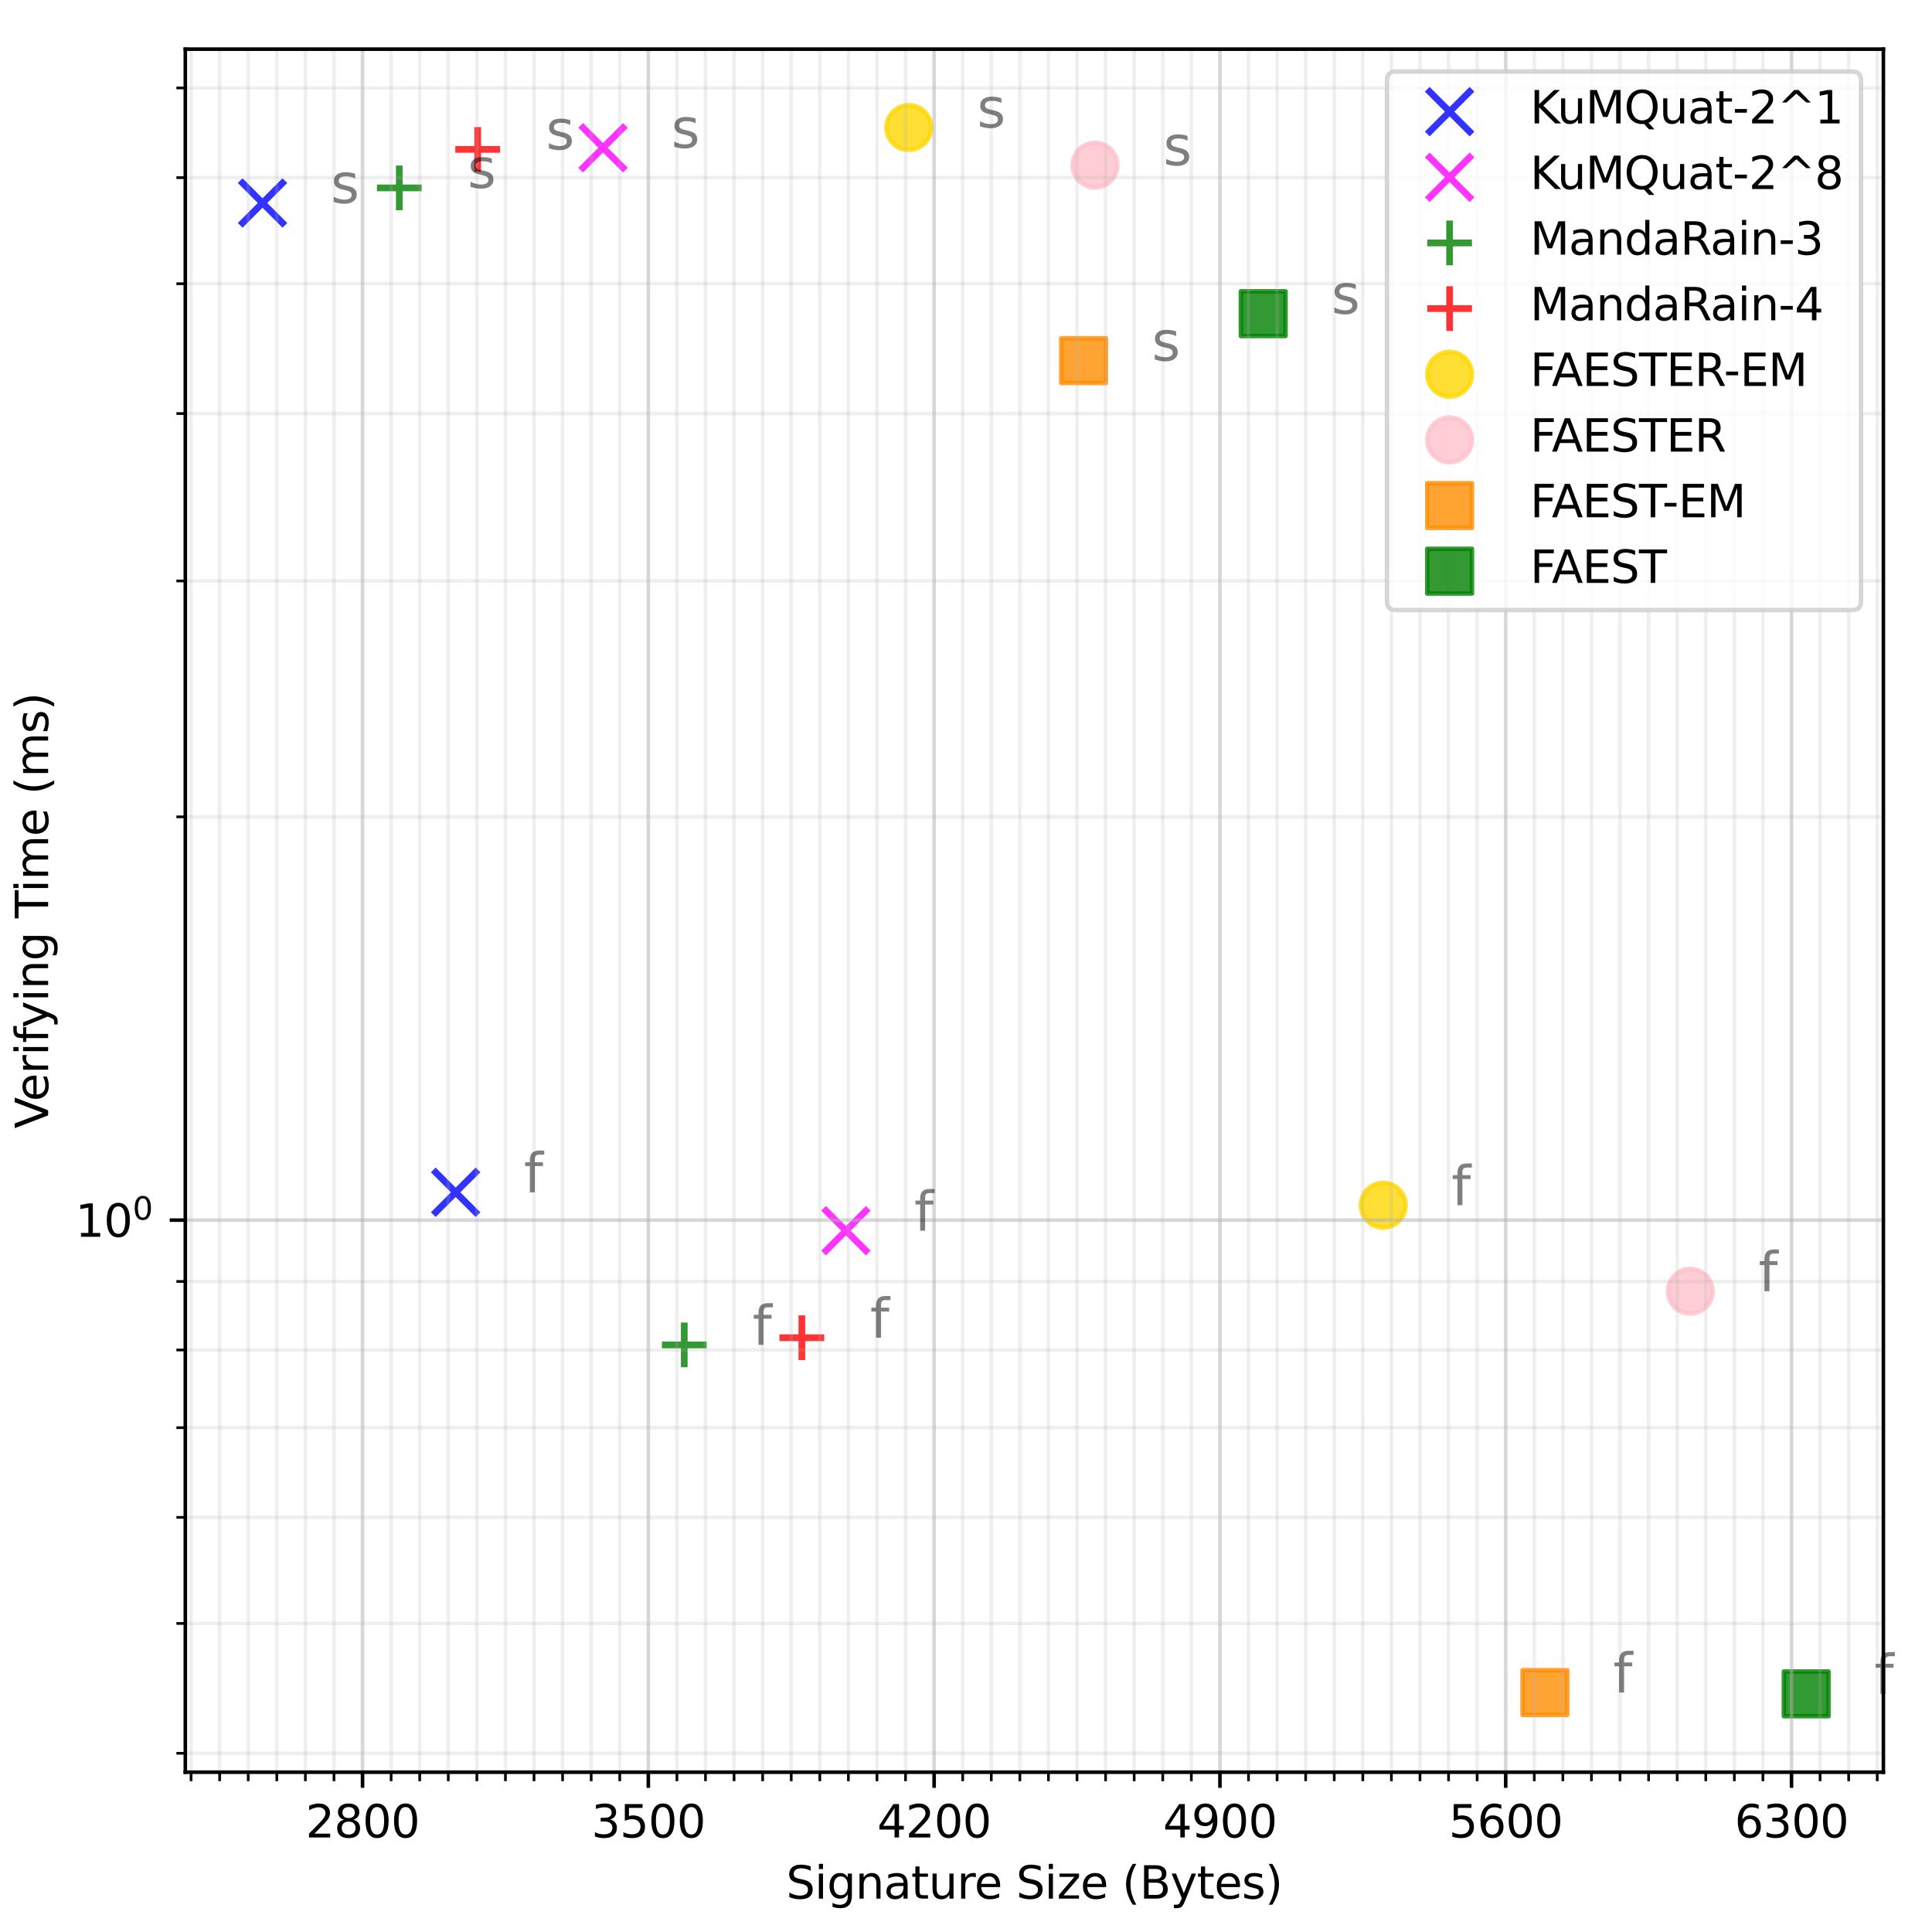 <?xml version="1.0" encoding="utf-8" standalone="no"?>
<!DOCTYPE svg PUBLIC "-//W3C//DTD SVG 1.1//EN"
  "http://www.w3.org/Graphics/SVG/1.1/DTD/svg11.dtd">
<svg xmlns:xlink="http://www.w3.org/1999/xlink" width="432pt" height="432pt" viewBox="0 0 432 432" xmlns="http://www.w3.org/2000/svg" version="1.1">
 <defs>
  <style type="text/css">*{stroke-linejoin: round; stroke-linecap: butt}</style>
 </defs>
 <g id="figure_1">
  <g id="patch_1">
   <path d="M 0 432 
L 432 432 
L 432 0 
L 0 0 
z
" style="fill: #ffffff"/>
  </g>
  <g id="axes_1">
   <g id="patch_2">
    <path d="M 41.44 396.264 
L 421.13 396.264 
L 421.13 10.992 
L 41.44 10.992 
z
" style="fill: #ffffff"/>
   </g>
   <g id="PathCollection_1">
    <defs>
     <path id="md1541338af" d="M -5 5 
L 5 -5 
M -5 -5 
L 5 5 
" style="stroke: #0000ff; stroke-opacity: 0.8; stroke-width: 1.5"/>
    </defs>
    <g clip-path="url(#p220710381a)">
     <use xlink:href="#md1541338af" x="58.699" y="45.389" style="fill: #0000ff; fill-opacity: 0.8; stroke: #0000ff; stroke-opacity: 0.8; stroke-width: 1.5"/>
     <use xlink:href="#md1541338af" x="101.88" y="266.602" style="fill: #0000ff; fill-opacity: 0.8; stroke: #0000ff; stroke-opacity: 0.8; stroke-width: 1.5"/>
    </g>
   </g>
   <g id="PathCollection_2">
    <defs>
     <path id="mdcd74a3fb8" d="M -5 5 
L 5 -5 
M -5 -5 
L 5 5 
" style="stroke: #ff00ff; stroke-opacity: 0.8; stroke-width: 1.5"/>
    </defs>
    <g clip-path="url(#p220710381a)">
     <use xlink:href="#mdcd74a3fb8" x="134.836" y="33.039" style="fill: #ff00ff; fill-opacity: 0.8; stroke: #ff00ff; stroke-opacity: 0.8; stroke-width: 1.5"/>
     <use xlink:href="#mdcd74a3fb8" x="189.154" y="275.188" style="fill: #ff00ff; fill-opacity: 0.8; stroke: #ff00ff; stroke-opacity: 0.8; stroke-width: 1.5"/>
    </g>
   </g>
   <g id="PathCollection_3">
    <defs>
     <path id="ma6ca3eb53e" d="M -5 0 
L 5 0 
M 0 5 
L 0 -5 
" style="stroke: #008000; stroke-opacity: 0.8; stroke-width: 1.5"/>
    </defs>
    <g clip-path="url(#p220710381a)">
     <use xlink:href="#ma6ca3eb53e" x="89.281" y="42.013" style="fill: #008000; fill-opacity: 0.8; stroke: #008000; stroke-opacity: 0.8; stroke-width: 1.5"/>
     <use xlink:href="#ma6ca3eb53e" x="153.003" y="300.723" style="fill: #008000; fill-opacity: 0.8; stroke: #008000; stroke-opacity: 0.8; stroke-width: 1.5"/>
    </g>
   </g>
   <g id="PathCollection_4">
    <defs>
     <path id="m915863887f" d="M -5 0 
L 5 0 
M 0 5 
L 0 -5 
" style="stroke: #ff0000; stroke-opacity: 0.8; stroke-width: 1.5"/>
    </defs>
    <g clip-path="url(#p220710381a)">
     <use xlink:href="#m915863887f" x="106.809" y="33.41" style="fill: #ff0000; fill-opacity: 0.8; stroke: #ff0000; stroke-opacity: 0.8; stroke-width: 1.5"/>
     <use xlink:href="#m915863887f" x="179.295" y="299.121" style="fill: #ff0000; fill-opacity: 0.8; stroke: #ff0000; stroke-opacity: 0.8; stroke-width: 1.5"/>
    </g>
   </g>
   <g id="PathCollection_5">
    <defs>
     <path id="m15ca3a0098" d="M 0 5 
C 1.326 5 2.598 4.473 3.536 3.536 
C 4.473 2.598 5 1.326 5 0 
C 5 -1.326 4.473 -2.598 3.536 -3.536 
C 2.598 -4.473 1.326 -5 0 -5 
C -1.326 -5 -2.598 -4.473 -3.536 -3.536 
C -4.473 -2.598 -5 -1.326 -5 0 
C -5 1.326 -4.473 2.598 -3.536 3.536 
C -2.598 4.473 -1.326 5 0 5 
z
" style="stroke: #ffd700; stroke-opacity: 0.8"/>
    </defs>
    <g clip-path="url(#p220710381a)">
     <use xlink:href="#m15ca3a0098" x="203.213" y="28.505" style="fill: #ffd700; fill-opacity: 0.8; stroke: #ffd700; stroke-opacity: 0.8"/>
     <use xlink:href="#m15ca3a0098" x="309.294" y="269.486" style="fill: #ffd700; fill-opacity: 0.8; stroke: #ffd700; stroke-opacity: 0.8"/>
    </g>
   </g>
   <g id="PathCollection_6">
    <defs>
     <path id="m86f82c986b" d="M 0 5 
C 1.326 5 2.598 4.473 3.536 3.536 
C 4.473 2.598 5 1.326 5 0 
C 5 -1.326 4.473 -2.598 3.536 -3.536 
C 2.598 -4.473 1.326 -5 0 -5 
C -1.326 -5 -2.598 -4.473 -3.536 -3.536 
C -4.473 -2.598 -5 -1.326 -5 0 
C -5 1.326 -4.473 2.598 -3.536 3.536 
C -2.598 4.473 -1.326 5 0 5 
z
" style="stroke: #ffc0cb; stroke-opacity: 0.8"/>
    </defs>
    <g clip-path="url(#p220710381a)">
     <use xlink:href="#m86f82c986b" x="244.842" y="36.928" style="fill: #ffc0cb; fill-opacity: 0.8; stroke: #ffc0cb; stroke-opacity: 0.8"/>
     <use xlink:href="#m86f82c986b" x="377.945" y="288.719" style="fill: #ffc0cb; fill-opacity: 0.8; stroke: #ffc0cb; stroke-opacity: 0.8"/>
    </g>
   </g>
   <g id="PathCollection_7">
    <defs>
     <path id="mf86d885420" d="M -5 5 
L 5 5 
L 5 -5 
L -5 -5 
z
" style="stroke: #ff8c00; stroke-opacity: 0.8"/>
    </defs>
    <g clip-path="url(#p220710381a)">
     <use xlink:href="#mf86d885420" x="242.286" y="80.631" style="fill: #ff8c00; fill-opacity: 0.8; stroke: #ff8c00; stroke-opacity: 0.8"/>
     <use xlink:href="#mf86d885420" x="345.445" y="378.458" style="fill: #ff8c00; fill-opacity: 0.8; stroke: #ff8c00; stroke-opacity: 0.8"/>
    </g>
   </g>
   <g id="PathCollection_8">
    <defs>
     <path id="m28f497ce1f" d="M -5 5 
L 5 5 
L 5 -5 
L -5 -5 
z
" style="stroke: #008000; stroke-opacity: 0.8"/>
    </defs>
    <g clip-path="url(#p220710381a)">
     <use xlink:href="#m28f497ce1f" x="282.454" y="70.137" style="fill: #008000; fill-opacity: 0.8; stroke: #008000; stroke-opacity: 0.8"/>
     <use xlink:href="#m28f497ce1f" x="403.872" y="378.751" style="fill: #008000; fill-opacity: 0.8; stroke: #008000; stroke-opacity: 0.8"/>
    </g>
   </g>
   <g id="matplotlib.axis_1">
    <g id="xtick_1">
     <g id="line2d_1">
      <path d="M 81.065 396.264 
L 81.065 10.992 
" clip-path="url(#p220710381a)" style="fill: none; stroke: #b0b0b0; stroke-opacity: 0.5; stroke-width: 0.8; stroke-linecap: square"/>
     </g>
     <g id="line2d_2">
      <defs>
       <path id="m0df5c3a33c" d="M 0 0 
L 0 3.5 
" style="stroke: #000000; stroke-width: 0.8"/>
      </defs>
      <g>
       <use xlink:href="#m0df5c3a33c" x="81.065" y="396.264" style="stroke: #000000; stroke-width: 0.8"/>
      </g>
     </g>
     <g id="text_1">
      <!-- 2800 -->
      <g transform="translate(68.34 410.862)scale(0.1 -0.1)">
       <defs>
        <path id="DejaVuSans-32" d="M 1228 531 
L 3431 531 
L 3431 0 
L 469 0 
L 469 531 
Q 828 903 1448 1529 
Q 2069 2156 2228 2338 
Q 2531 2678 2651 2914 
Q 2772 3150 2772 3378 
Q 2772 3750 2511 3984 
Q 2250 4219 1831 4219 
Q 1534 4219 1204 4116 
Q 875 4013 500 3803 
L 500 4441 
Q 881 4594 1212 4672 
Q 1544 4750 1819 4750 
Q 2544 4750 2975 4387 
Q 3406 4025 3406 3419 
Q 3406 3131 3298 2873 
Q 3191 2616 2906 2266 
Q 2828 2175 2409 1742 
Q 1991 1309 1228 531 
z
" transform="scale(0.016)"/>
        <path id="DejaVuSans-38" d="M 2034 2216 
Q 1584 2216 1326 1975 
Q 1069 1734 1069 1313 
Q 1069 891 1326 650 
Q 1584 409 2034 409 
Q 2484 409 2743 651 
Q 3003 894 3003 1313 
Q 3003 1734 2745 1975 
Q 2488 2216 2034 2216 
z
M 1403 2484 
Q 997 2584 770 2862 
Q 544 3141 544 3541 
Q 544 4100 942 4425 
Q 1341 4750 2034 4750 
Q 2731 4750 3128 4425 
Q 3525 4100 3525 3541 
Q 3525 3141 3298 2862 
Q 3072 2584 2669 2484 
Q 3125 2378 3379 2068 
Q 3634 1759 3634 1313 
Q 3634 634 3220 271 
Q 2806 -91 2034 -91 
Q 1263 -91 848 271 
Q 434 634 434 1313 
Q 434 1759 690 2068 
Q 947 2378 1403 2484 
z
M 1172 3481 
Q 1172 3119 1398 2916 
Q 1625 2713 2034 2713 
Q 2441 2713 2670 2916 
Q 2900 3119 2900 3481 
Q 2900 3844 2670 4047 
Q 2441 4250 2034 4250 
Q 1625 4250 1398 4047 
Q 1172 3844 1172 3481 
z
" transform="scale(0.016)"/>
        <path id="DejaVuSans-30" d="M 2034 4250 
Q 1547 4250 1301 3770 
Q 1056 3291 1056 2328 
Q 1056 1369 1301 889 
Q 1547 409 2034 409 
Q 2525 409 2770 889 
Q 3016 1369 3016 2328 
Q 3016 3291 2770 3770 
Q 2525 4250 2034 4250 
z
M 2034 4750 
Q 2819 4750 3233 4129 
Q 3647 3509 3647 2328 
Q 3647 1150 3233 529 
Q 2819 -91 2034 -91 
Q 1250 -91 836 529 
Q 422 1150 422 2328 
Q 422 3509 836 4129 
Q 1250 4750 2034 4750 
z
" transform="scale(0.016)"/>
       </defs>
       <use xlink:href="#DejaVuSans-32"/>
       <use xlink:href="#DejaVuSans-38" x="63.623"/>
       <use xlink:href="#DejaVuSans-30" x="127.246"/>
       <use xlink:href="#DejaVuSans-30" x="190.869"/>
      </g>
     </g>
    </g>
    <g id="xtick_2">
     <g id="line2d_3">
      <path d="M 144.969 396.264 
L 144.969 10.992 
" clip-path="url(#p220710381a)" style="fill: none; stroke: #b0b0b0; stroke-opacity: 0.5; stroke-width: 0.8; stroke-linecap: square"/>
     </g>
     <g id="line2d_4">
      <g>
       <use xlink:href="#m0df5c3a33c" x="144.969" y="396.264" style="stroke: #000000; stroke-width: 0.8"/>
      </g>
     </g>
     <g id="text_2">
      <!-- 3500 -->
      <g transform="translate(132.244 410.862)scale(0.1 -0.1)">
       <defs>
        <path id="DejaVuSans-33" d="M 2597 2516 
Q 3050 2419 3304 2112 
Q 3559 1806 3559 1356 
Q 3559 666 3084 287 
Q 2609 -91 1734 -91 
Q 1441 -91 1130 -33 
Q 819 25 488 141 
L 488 750 
Q 750 597 1062 519 
Q 1375 441 1716 441 
Q 2309 441 2620 675 
Q 2931 909 2931 1356 
Q 2931 1769 2642 2001 
Q 2353 2234 1838 2234 
L 1294 2234 
L 1294 2753 
L 1863 2753 
Q 2328 2753 2575 2939 
Q 2822 3125 2822 3475 
Q 2822 3834 2567 4026 
Q 2313 4219 1838 4219 
Q 1578 4219 1281 4162 
Q 984 4106 628 3988 
L 628 4550 
Q 988 4650 1302 4700 
Q 1616 4750 1894 4750 
Q 2613 4750 3031 4423 
Q 3450 4097 3450 3541 
Q 3450 3153 3228 2886 
Q 3006 2619 2597 2516 
z
" transform="scale(0.016)"/>
        <path id="DejaVuSans-35" d="M 691 4666 
L 3169 4666 
L 3169 4134 
L 1269 4134 
L 1269 2991 
Q 1406 3038 1543 3061 
Q 1681 3084 1819 3084 
Q 2600 3084 3056 2656 
Q 3513 2228 3513 1497 
Q 3513 744 3044 326 
Q 2575 -91 1722 -91 
Q 1428 -91 1123 -41 
Q 819 9 494 109 
L 494 744 
Q 775 591 1075 516 
Q 1375 441 1709 441 
Q 2250 441 2565 725 
Q 2881 1009 2881 1497 
Q 2881 1984 2565 2268 
Q 2250 2553 1709 2553 
Q 1456 2553 1204 2497 
Q 953 2441 691 2322 
L 691 4666 
z
" transform="scale(0.016)"/>
       </defs>
       <use xlink:href="#DejaVuSans-33"/>
       <use xlink:href="#DejaVuSans-35" x="63.623"/>
       <use xlink:href="#DejaVuSans-30" x="127.246"/>
       <use xlink:href="#DejaVuSans-30" x="190.869"/>
      </g>
     </g>
    </g>
    <g id="xtick_3">
     <g id="line2d_5">
      <path d="M 208.873 396.264 
L 208.873 10.992 
" clip-path="url(#p220710381a)" style="fill: none; stroke: #b0b0b0; stroke-opacity: 0.5; stroke-width: 0.8; stroke-linecap: square"/>
     </g>
     <g id="line2d_6">
      <g>
       <use xlink:href="#m0df5c3a33c" x="208.873" y="396.264" style="stroke: #000000; stroke-width: 0.8"/>
      </g>
     </g>
     <g id="text_3">
      <!-- 4200 -->
      <g transform="translate(196.148 410.862)scale(0.1 -0.1)">
       <defs>
        <path id="DejaVuSans-34" d="M 2419 4116 
L 825 1625 
L 2419 1625 
L 2419 4116 
z
M 2253 4666 
L 3047 4666 
L 3047 1625 
L 3713 1625 
L 3713 1100 
L 3047 1100 
L 3047 0 
L 2419 0 
L 2419 1100 
L 313 1100 
L 313 1709 
L 2253 4666 
z
" transform="scale(0.016)"/>
       </defs>
       <use xlink:href="#DejaVuSans-34"/>
       <use xlink:href="#DejaVuSans-32" x="63.623"/>
       <use xlink:href="#DejaVuSans-30" x="127.246"/>
       <use xlink:href="#DejaVuSans-30" x="190.869"/>
      </g>
     </g>
    </g>
    <g id="xtick_4">
     <g id="line2d_7">
      <path d="M 272.777 396.264 
L 272.777 10.992 
" clip-path="url(#p220710381a)" style="fill: none; stroke: #b0b0b0; stroke-opacity: 0.5; stroke-width: 0.8; stroke-linecap: square"/>
     </g>
     <g id="line2d_8">
      <g>
       <use xlink:href="#m0df5c3a33c" x="272.777" y="396.264" style="stroke: #000000; stroke-width: 0.8"/>
      </g>
     </g>
     <g id="text_4">
      <!-- 4900 -->
      <g transform="translate(260.052 410.862)scale(0.1 -0.1)">
       <defs>
        <path id="DejaVuSans-39" d="M 703 97 
L 703 672 
Q 941 559 1184 500 
Q 1428 441 1663 441 
Q 2288 441 2617 861 
Q 2947 1281 2994 2138 
Q 2813 1869 2534 1725 
Q 2256 1581 1919 1581 
Q 1219 1581 811 2004 
Q 403 2428 403 3163 
Q 403 3881 828 4315 
Q 1253 4750 1959 4750 
Q 2769 4750 3195 4129 
Q 3622 3509 3622 2328 
Q 3622 1225 3098 567 
Q 2575 -91 1691 -91 
Q 1453 -91 1209 -44 
Q 966 3 703 97 
z
M 1959 2075 
Q 2384 2075 2632 2365 
Q 2881 2656 2881 3163 
Q 2881 3666 2632 3958 
Q 2384 4250 1959 4250 
Q 1534 4250 1286 3958 
Q 1038 3666 1038 3163 
Q 1038 2656 1286 2365 
Q 1534 2075 1959 2075 
z
" transform="scale(0.016)"/>
       </defs>
       <use xlink:href="#DejaVuSans-34"/>
       <use xlink:href="#DejaVuSans-39" x="63.623"/>
       <use xlink:href="#DejaVuSans-30" x="127.246"/>
       <use xlink:href="#DejaVuSans-30" x="190.869"/>
      </g>
     </g>
    </g>
    <g id="xtick_5">
     <g id="line2d_9">
      <path d="M 336.681 396.264 
L 336.681 10.992 
" clip-path="url(#p220710381a)" style="fill: none; stroke: #b0b0b0; stroke-opacity: 0.5; stroke-width: 0.8; stroke-linecap: square"/>
     </g>
     <g id="line2d_10">
      <g>
       <use xlink:href="#m0df5c3a33c" x="336.681" y="396.264" style="stroke: #000000; stroke-width: 0.8"/>
      </g>
     </g>
     <g id="text_5">
      <!-- 5600 -->
      <g transform="translate(323.956 410.862)scale(0.1 -0.1)">
       <defs>
        <path id="DejaVuSans-36" d="M 2113 2584 
Q 1688 2584 1439 2293 
Q 1191 2003 1191 1497 
Q 1191 994 1439 701 
Q 1688 409 2113 409 
Q 2538 409 2786 701 
Q 3034 994 3034 1497 
Q 3034 2003 2786 2293 
Q 2538 2584 2113 2584 
z
M 3366 4563 
L 3366 3988 
Q 3128 4100 2886 4159 
Q 2644 4219 2406 4219 
Q 1781 4219 1451 3797 
Q 1122 3375 1075 2522 
Q 1259 2794 1537 2939 
Q 1816 3084 2150 3084 
Q 2853 3084 3261 2657 
Q 3669 2231 3669 1497 
Q 3669 778 3244 343 
Q 2819 -91 2113 -91 
Q 1303 -91 875 529 
Q 447 1150 447 2328 
Q 447 3434 972 4092 
Q 1497 4750 2381 4750 
Q 2619 4750 2861 4703 
Q 3103 4656 3366 4563 
z
" transform="scale(0.016)"/>
       </defs>
       <use xlink:href="#DejaVuSans-35"/>
       <use xlink:href="#DejaVuSans-36" x="63.623"/>
       <use xlink:href="#DejaVuSans-30" x="127.246"/>
       <use xlink:href="#DejaVuSans-30" x="190.869"/>
      </g>
     </g>
    </g>
    <g id="xtick_6">
     <g id="line2d_11">
      <path d="M 400.585 396.264 
L 400.585 10.992 
" clip-path="url(#p220710381a)" style="fill: none; stroke: #b0b0b0; stroke-opacity: 0.5; stroke-width: 0.8; stroke-linecap: square"/>
     </g>
     <g id="line2d_12">
      <g>
       <use xlink:href="#m0df5c3a33c" x="400.585" y="396.264" style="stroke: #000000; stroke-width: 0.8"/>
      </g>
     </g>
     <g id="text_6">
      <!-- 6300 -->
      <g transform="translate(387.86 410.862)scale(0.1 -0.1)">
       <use xlink:href="#DejaVuSans-36"/>
       <use xlink:href="#DejaVuSans-33" x="63.623"/>
       <use xlink:href="#DejaVuSans-30" x="127.246"/>
       <use xlink:href="#DejaVuSans-30" x="190.869"/>
      </g>
     </g>
    </g>
    <g id="xtick_7">
     <g id="line2d_13">
      <path d="M 42.723 396.264 
L 42.723 10.992 
" clip-path="url(#p220710381a)" style="fill: none; stroke: #b0b0b0; stroke-opacity: 0.2; stroke-width: 0.8; stroke-linecap: square"/>
     </g>
     <g id="line2d_14">
      <defs>
       <path id="mbb189840ea" d="M 0 0 
L 0 2 
" style="stroke: #000000; stroke-width: 0.6"/>
      </defs>
      <g>
       <use xlink:href="#mbb189840ea" x="42.723" y="396.264" style="stroke: #000000; stroke-width: 0.6"/>
      </g>
     </g>
    </g>
    <g id="xtick_8">
     <g id="line2d_15">
      <path d="M 49.113 396.264 
L 49.113 10.992 
" clip-path="url(#p220710381a)" style="fill: none; stroke: #b0b0b0; stroke-opacity: 0.2; stroke-width: 0.8; stroke-linecap: square"/>
     </g>
     <g id="line2d_16">
      <g>
       <use xlink:href="#mbb189840ea" x="49.113" y="396.264" style="stroke: #000000; stroke-width: 0.6"/>
      </g>
     </g>
    </g>
    <g id="xtick_9">
     <g id="line2d_17">
      <path d="M 55.504 396.264 
L 55.504 10.992 
" clip-path="url(#p220710381a)" style="fill: none; stroke: #b0b0b0; stroke-opacity: 0.2; stroke-width: 0.8; stroke-linecap: square"/>
     </g>
     <g id="line2d_18">
      <g>
       <use xlink:href="#mbb189840ea" x="55.504" y="396.264" style="stroke: #000000; stroke-width: 0.6"/>
      </g>
     </g>
    </g>
    <g id="xtick_10">
     <g id="line2d_19">
      <path d="M 61.894 396.264 
L 61.894 10.992 
" clip-path="url(#p220710381a)" style="fill: none; stroke: #b0b0b0; stroke-opacity: 0.2; stroke-width: 0.8; stroke-linecap: square"/>
     </g>
     <g id="line2d_20">
      <g>
       <use xlink:href="#mbb189840ea" x="61.894" y="396.264" style="stroke: #000000; stroke-width: 0.6"/>
      </g>
     </g>
    </g>
    <g id="xtick_11">
     <g id="line2d_21">
      <path d="M 68.284 396.264 
L 68.284 10.992 
" clip-path="url(#p220710381a)" style="fill: none; stroke: #b0b0b0; stroke-opacity: 0.2; stroke-width: 0.8; stroke-linecap: square"/>
     </g>
     <g id="line2d_22">
      <g>
       <use xlink:href="#mbb189840ea" x="68.284" y="396.264" style="stroke: #000000; stroke-width: 0.6"/>
      </g>
     </g>
    </g>
    <g id="xtick_12">
     <g id="line2d_23">
      <path d="M 74.675 396.264 
L 74.675 10.992 
" clip-path="url(#p220710381a)" style="fill: none; stroke: #b0b0b0; stroke-opacity: 0.2; stroke-width: 0.8; stroke-linecap: square"/>
     </g>
     <g id="line2d_24">
      <g>
       <use xlink:href="#mbb189840ea" x="74.675" y="396.264" style="stroke: #000000; stroke-width: 0.6"/>
      </g>
     </g>
    </g>
    <g id="xtick_13">
     <g id="line2d_25">
      <path d="M 87.456 396.264 
L 87.456 10.992 
" clip-path="url(#p220710381a)" style="fill: none; stroke: #b0b0b0; stroke-opacity: 0.2; stroke-width: 0.8; stroke-linecap: square"/>
     </g>
     <g id="line2d_26">
      <g>
       <use xlink:href="#mbb189840ea" x="87.456" y="396.264" style="stroke: #000000; stroke-width: 0.6"/>
      </g>
     </g>
    </g>
    <g id="xtick_14">
     <g id="line2d_27">
      <path d="M 93.846 396.264 
L 93.846 10.992 
" clip-path="url(#p220710381a)" style="fill: none; stroke: #b0b0b0; stroke-opacity: 0.2; stroke-width: 0.8; stroke-linecap: square"/>
     </g>
     <g id="line2d_28">
      <g>
       <use xlink:href="#mbb189840ea" x="93.846" y="396.264" style="stroke: #000000; stroke-width: 0.6"/>
      </g>
     </g>
    </g>
    <g id="xtick_15">
     <g id="line2d_29">
      <path d="M 100.236 396.264 
L 100.236 10.992 
" clip-path="url(#p220710381a)" style="fill: none; stroke: #b0b0b0; stroke-opacity: 0.2; stroke-width: 0.8; stroke-linecap: square"/>
     </g>
     <g id="line2d_30">
      <g>
       <use xlink:href="#mbb189840ea" x="100.236" y="396.264" style="stroke: #000000; stroke-width: 0.6"/>
      </g>
     </g>
    </g>
    <g id="xtick_16">
     <g id="line2d_31">
      <path d="M 106.627 396.264 
L 106.627 10.992 
" clip-path="url(#p220710381a)" style="fill: none; stroke: #b0b0b0; stroke-opacity: 0.2; stroke-width: 0.8; stroke-linecap: square"/>
     </g>
     <g id="line2d_32">
      <g>
       <use xlink:href="#mbb189840ea" x="106.627" y="396.264" style="stroke: #000000; stroke-width: 0.6"/>
      </g>
     </g>
    </g>
    <g id="xtick_17">
     <g id="line2d_33">
      <path d="M 113.017 396.264 
L 113.017 10.992 
" clip-path="url(#p220710381a)" style="fill: none; stroke: #b0b0b0; stroke-opacity: 0.2; stroke-width: 0.8; stroke-linecap: square"/>
     </g>
     <g id="line2d_34">
      <g>
       <use xlink:href="#mbb189840ea" x="113.017" y="396.264" style="stroke: #000000; stroke-width: 0.6"/>
      </g>
     </g>
    </g>
    <g id="xtick_18">
     <g id="line2d_35">
      <path d="M 119.408 396.264 
L 119.408 10.992 
" clip-path="url(#p220710381a)" style="fill: none; stroke: #b0b0b0; stroke-opacity: 0.2; stroke-width: 0.8; stroke-linecap: square"/>
     </g>
     <g id="line2d_36">
      <g>
       <use xlink:href="#mbb189840ea" x="119.408" y="396.264" style="stroke: #000000; stroke-width: 0.6"/>
      </g>
     </g>
    </g>
    <g id="xtick_19">
     <g id="line2d_37">
      <path d="M 125.798 396.264 
L 125.798 10.992 
" clip-path="url(#p220710381a)" style="fill: none; stroke: #b0b0b0; stroke-opacity: 0.2; stroke-width: 0.8; stroke-linecap: square"/>
     </g>
     <g id="line2d_38">
      <g>
       <use xlink:href="#mbb189840ea" x="125.798" y="396.264" style="stroke: #000000; stroke-width: 0.6"/>
      </g>
     </g>
    </g>
    <g id="xtick_20">
     <g id="line2d_39">
      <path d="M 132.188 396.264 
L 132.188 10.992 
" clip-path="url(#p220710381a)" style="fill: none; stroke: #b0b0b0; stroke-opacity: 0.2; stroke-width: 0.8; stroke-linecap: square"/>
     </g>
     <g id="line2d_40">
      <g>
       <use xlink:href="#mbb189840ea" x="132.188" y="396.264" style="stroke: #000000; stroke-width: 0.6"/>
      </g>
     </g>
    </g>
    <g id="xtick_21">
     <g id="line2d_41">
      <path d="M 138.579 396.264 
L 138.579 10.992 
" clip-path="url(#p220710381a)" style="fill: none; stroke: #b0b0b0; stroke-opacity: 0.2; stroke-width: 0.8; stroke-linecap: square"/>
     </g>
     <g id="line2d_42">
      <g>
       <use xlink:href="#mbb189840ea" x="138.579" y="396.264" style="stroke: #000000; stroke-width: 0.6"/>
      </g>
     </g>
    </g>
    <g id="xtick_22">
     <g id="line2d_43">
      <path d="M 151.36 396.264 
L 151.36 10.992 
" clip-path="url(#p220710381a)" style="fill: none; stroke: #b0b0b0; stroke-opacity: 0.2; stroke-width: 0.8; stroke-linecap: square"/>
     </g>
     <g id="line2d_44">
      <g>
       <use xlink:href="#mbb189840ea" x="151.36" y="396.264" style="stroke: #000000; stroke-width: 0.6"/>
      </g>
     </g>
    </g>
    <g id="xtick_23">
     <g id="line2d_45">
      <path d="M 157.75 396.264 
L 157.75 10.992 
" clip-path="url(#p220710381a)" style="fill: none; stroke: #b0b0b0; stroke-opacity: 0.2; stroke-width: 0.8; stroke-linecap: square"/>
     </g>
     <g id="line2d_46">
      <g>
       <use xlink:href="#mbb189840ea" x="157.75" y="396.264" style="stroke: #000000; stroke-width: 0.6"/>
      </g>
     </g>
    </g>
    <g id="xtick_24">
     <g id="line2d_47">
      <path d="M 164.14 396.264 
L 164.14 10.992 
" clip-path="url(#p220710381a)" style="fill: none; stroke: #b0b0b0; stroke-opacity: 0.2; stroke-width: 0.8; stroke-linecap: square"/>
     </g>
     <g id="line2d_48">
      <g>
       <use xlink:href="#mbb189840ea" x="164.14" y="396.264" style="stroke: #000000; stroke-width: 0.6"/>
      </g>
     </g>
    </g>
    <g id="xtick_25">
     <g id="line2d_49">
      <path d="M 170.531 396.264 
L 170.531 10.992 
" clip-path="url(#p220710381a)" style="fill: none; stroke: #b0b0b0; stroke-opacity: 0.2; stroke-width: 0.8; stroke-linecap: square"/>
     </g>
     <g id="line2d_50">
      <g>
       <use xlink:href="#mbb189840ea" x="170.531" y="396.264" style="stroke: #000000; stroke-width: 0.6"/>
      </g>
     </g>
    </g>
    <g id="xtick_26">
     <g id="line2d_51">
      <path d="M 176.921 396.264 
L 176.921 10.992 
" clip-path="url(#p220710381a)" style="fill: none; stroke: #b0b0b0; stroke-opacity: 0.2; stroke-width: 0.8; stroke-linecap: square"/>
     </g>
     <g id="line2d_52">
      <g>
       <use xlink:href="#mbb189840ea" x="176.921" y="396.264" style="stroke: #000000; stroke-width: 0.6"/>
      </g>
     </g>
    </g>
    <g id="xtick_27">
     <g id="line2d_53">
      <path d="M 183.312 396.264 
L 183.312 10.992 
" clip-path="url(#p220710381a)" style="fill: none; stroke: #b0b0b0; stroke-opacity: 0.2; stroke-width: 0.8; stroke-linecap: square"/>
     </g>
     <g id="line2d_54">
      <g>
       <use xlink:href="#mbb189840ea" x="183.312" y="396.264" style="stroke: #000000; stroke-width: 0.6"/>
      </g>
     </g>
    </g>
    <g id="xtick_28">
     <g id="line2d_55">
      <path d="M 189.702 396.264 
L 189.702 10.992 
" clip-path="url(#p220710381a)" style="fill: none; stroke: #b0b0b0; stroke-opacity: 0.2; stroke-width: 0.8; stroke-linecap: square"/>
     </g>
     <g id="line2d_56">
      <g>
       <use xlink:href="#mbb189840ea" x="189.702" y="396.264" style="stroke: #000000; stroke-width: 0.6"/>
      </g>
     </g>
    </g>
    <g id="xtick_29">
     <g id="line2d_57">
      <path d="M 196.092 396.264 
L 196.092 10.992 
" clip-path="url(#p220710381a)" style="fill: none; stroke: #b0b0b0; stroke-opacity: 0.2; stroke-width: 0.8; stroke-linecap: square"/>
     </g>
     <g id="line2d_58">
      <g>
       <use xlink:href="#mbb189840ea" x="196.092" y="396.264" style="stroke: #000000; stroke-width: 0.6"/>
      </g>
     </g>
    </g>
    <g id="xtick_30">
     <g id="line2d_59">
      <path d="M 202.483 396.264 
L 202.483 10.992 
" clip-path="url(#p220710381a)" style="fill: none; stroke: #b0b0b0; stroke-opacity: 0.2; stroke-width: 0.8; stroke-linecap: square"/>
     </g>
     <g id="line2d_60">
      <g>
       <use xlink:href="#mbb189840ea" x="202.483" y="396.264" style="stroke: #000000; stroke-width: 0.6"/>
      </g>
     </g>
    </g>
    <g id="xtick_31">
     <g id="line2d_61">
      <path d="M 215.264 396.264 
L 215.264 10.992 
" clip-path="url(#p220710381a)" style="fill: none; stroke: #b0b0b0; stroke-opacity: 0.2; stroke-width: 0.8; stroke-linecap: square"/>
     </g>
     <g id="line2d_62">
      <g>
       <use xlink:href="#mbb189840ea" x="215.264" y="396.264" style="stroke: #000000; stroke-width: 0.6"/>
      </g>
     </g>
    </g>
    <g id="xtick_32">
     <g id="line2d_63">
      <path d="M 221.654 396.264 
L 221.654 10.992 
" clip-path="url(#p220710381a)" style="fill: none; stroke: #b0b0b0; stroke-opacity: 0.2; stroke-width: 0.8; stroke-linecap: square"/>
     </g>
     <g id="line2d_64">
      <g>
       <use xlink:href="#mbb189840ea" x="221.654" y="396.264" style="stroke: #000000; stroke-width: 0.6"/>
      </g>
     </g>
    </g>
    <g id="xtick_33">
     <g id="line2d_65">
      <path d="M 228.044 396.264 
L 228.044 10.992 
" clip-path="url(#p220710381a)" style="fill: none; stroke: #b0b0b0; stroke-opacity: 0.2; stroke-width: 0.8; stroke-linecap: square"/>
     </g>
     <g id="line2d_66">
      <g>
       <use xlink:href="#mbb189840ea" x="228.044" y="396.264" style="stroke: #000000; stroke-width: 0.6"/>
      </g>
     </g>
    </g>
    <g id="xtick_34">
     <g id="line2d_67">
      <path d="M 234.435 396.264 
L 234.435 10.992 
" clip-path="url(#p220710381a)" style="fill: none; stroke: #b0b0b0; stroke-opacity: 0.2; stroke-width: 0.8; stroke-linecap: square"/>
     </g>
     <g id="line2d_68">
      <g>
       <use xlink:href="#mbb189840ea" x="234.435" y="396.264" style="stroke: #000000; stroke-width: 0.6"/>
      </g>
     </g>
    </g>
    <g id="xtick_35">
     <g id="line2d_69">
      <path d="M 240.825 396.264 
L 240.825 10.992 
" clip-path="url(#p220710381a)" style="fill: none; stroke: #b0b0b0; stroke-opacity: 0.2; stroke-width: 0.8; stroke-linecap: square"/>
     </g>
     <g id="line2d_70">
      <g>
       <use xlink:href="#mbb189840ea" x="240.825" y="396.264" style="stroke: #000000; stroke-width: 0.6"/>
      </g>
     </g>
    </g>
    <g id="xtick_36">
     <g id="line2d_71">
      <path d="M 247.216 396.264 
L 247.216 10.992 
" clip-path="url(#p220710381a)" style="fill: none; stroke: #b0b0b0; stroke-opacity: 0.2; stroke-width: 0.8; stroke-linecap: square"/>
     </g>
     <g id="line2d_72">
      <g>
       <use xlink:href="#mbb189840ea" x="247.216" y="396.264" style="stroke: #000000; stroke-width: 0.6"/>
      </g>
     </g>
    </g>
    <g id="xtick_37">
     <g id="line2d_73">
      <path d="M 253.606 396.264 
L 253.606 10.992 
" clip-path="url(#p220710381a)" style="fill: none; stroke: #b0b0b0; stroke-opacity: 0.2; stroke-width: 0.8; stroke-linecap: square"/>
     </g>
     <g id="line2d_74">
      <g>
       <use xlink:href="#mbb189840ea" x="253.606" y="396.264" style="stroke: #000000; stroke-width: 0.6"/>
      </g>
     </g>
    </g>
    <g id="xtick_38">
     <g id="line2d_75">
      <path d="M 259.996 396.264 
L 259.996 10.992 
" clip-path="url(#p220710381a)" style="fill: none; stroke: #b0b0b0; stroke-opacity: 0.2; stroke-width: 0.8; stroke-linecap: square"/>
     </g>
     <g id="line2d_76">
      <g>
       <use xlink:href="#mbb189840ea" x="259.996" y="396.264" style="stroke: #000000; stroke-width: 0.6"/>
      </g>
     </g>
    </g>
    <g id="xtick_39">
     <g id="line2d_77">
      <path d="M 266.387 396.264 
L 266.387 10.992 
" clip-path="url(#p220710381a)" style="fill: none; stroke: #b0b0b0; stroke-opacity: 0.2; stroke-width: 0.8; stroke-linecap: square"/>
     </g>
     <g id="line2d_78">
      <g>
       <use xlink:href="#mbb189840ea" x="266.387" y="396.264" style="stroke: #000000; stroke-width: 0.6"/>
      </g>
     </g>
    </g>
    <g id="xtick_40">
     <g id="line2d_79">
      <path d="M 279.168 396.264 
L 279.168 10.992 
" clip-path="url(#p220710381a)" style="fill: none; stroke: #b0b0b0; stroke-opacity: 0.2; stroke-width: 0.8; stroke-linecap: square"/>
     </g>
     <g id="line2d_80">
      <g>
       <use xlink:href="#mbb189840ea" x="279.168" y="396.264" style="stroke: #000000; stroke-width: 0.6"/>
      </g>
     </g>
    </g>
    <g id="xtick_41">
     <g id="line2d_81">
      <path d="M 285.558 396.264 
L 285.558 10.992 
" clip-path="url(#p220710381a)" style="fill: none; stroke: #b0b0b0; stroke-opacity: 0.2; stroke-width: 0.8; stroke-linecap: square"/>
     </g>
     <g id="line2d_82">
      <g>
       <use xlink:href="#mbb189840ea" x="285.558" y="396.264" style="stroke: #000000; stroke-width: 0.6"/>
      </g>
     </g>
    </g>
    <g id="xtick_42">
     <g id="line2d_83">
      <path d="M 291.948 396.264 
L 291.948 10.992 
" clip-path="url(#p220710381a)" style="fill: none; stroke: #b0b0b0; stroke-opacity: 0.2; stroke-width: 0.8; stroke-linecap: square"/>
     </g>
     <g id="line2d_84">
      <g>
       <use xlink:href="#mbb189840ea" x="291.948" y="396.264" style="stroke: #000000; stroke-width: 0.6"/>
      </g>
     </g>
    </g>
    <g id="xtick_43">
     <g id="line2d_85">
      <path d="M 298.339 396.264 
L 298.339 10.992 
" clip-path="url(#p220710381a)" style="fill: none; stroke: #b0b0b0; stroke-opacity: 0.2; stroke-width: 0.8; stroke-linecap: square"/>
     </g>
     <g id="line2d_86">
      <g>
       <use xlink:href="#mbb189840ea" x="298.339" y="396.264" style="stroke: #000000; stroke-width: 0.6"/>
      </g>
     </g>
    </g>
    <g id="xtick_44">
     <g id="line2d_87">
      <path d="M 304.729 396.264 
L 304.729 10.992 
" clip-path="url(#p220710381a)" style="fill: none; stroke: #b0b0b0; stroke-opacity: 0.2; stroke-width: 0.8; stroke-linecap: square"/>
     </g>
     <g id="line2d_88">
      <g>
       <use xlink:href="#mbb189840ea" x="304.729" y="396.264" style="stroke: #000000; stroke-width: 0.6"/>
      </g>
     </g>
    </g>
    <g id="xtick_45">
     <g id="line2d_89">
      <path d="M 311.12 396.264 
L 311.12 10.992 
" clip-path="url(#p220710381a)" style="fill: none; stroke: #b0b0b0; stroke-opacity: 0.2; stroke-width: 0.8; stroke-linecap: square"/>
     </g>
     <g id="line2d_90">
      <g>
       <use xlink:href="#mbb189840ea" x="311.12" y="396.264" style="stroke: #000000; stroke-width: 0.6"/>
      </g>
     </g>
    </g>
    <g id="xtick_46">
     <g id="line2d_91">
      <path d="M 317.51 396.264 
L 317.51 10.992 
" clip-path="url(#p220710381a)" style="fill: none; stroke: #b0b0b0; stroke-opacity: 0.2; stroke-width: 0.8; stroke-linecap: square"/>
     </g>
     <g id="line2d_92">
      <g>
       <use xlink:href="#mbb189840ea" x="317.51" y="396.264" style="stroke: #000000; stroke-width: 0.6"/>
      </g>
     </g>
    </g>
    <g id="xtick_47">
     <g id="line2d_93">
      <path d="M 323.9 396.264 
L 323.9 10.992 
" clip-path="url(#p220710381a)" style="fill: none; stroke: #b0b0b0; stroke-opacity: 0.2; stroke-width: 0.8; stroke-linecap: square"/>
     </g>
     <g id="line2d_94">
      <g>
       <use xlink:href="#mbb189840ea" x="323.9" y="396.264" style="stroke: #000000; stroke-width: 0.6"/>
      </g>
     </g>
    </g>
    <g id="xtick_48">
     <g id="line2d_95">
      <path d="M 330.291 396.264 
L 330.291 10.992 
" clip-path="url(#p220710381a)" style="fill: none; stroke: #b0b0b0; stroke-opacity: 0.2; stroke-width: 0.8; stroke-linecap: square"/>
     </g>
     <g id="line2d_96">
      <g>
       <use xlink:href="#mbb189840ea" x="330.291" y="396.264" style="stroke: #000000; stroke-width: 0.6"/>
      </g>
     </g>
    </g>
    <g id="xtick_49">
     <g id="line2d_97">
      <path d="M 343.072 396.264 
L 343.072 10.992 
" clip-path="url(#p220710381a)" style="fill: none; stroke: #b0b0b0; stroke-opacity: 0.2; stroke-width: 0.8; stroke-linecap: square"/>
     </g>
     <g id="line2d_98">
      <g>
       <use xlink:href="#mbb189840ea" x="343.072" y="396.264" style="stroke: #000000; stroke-width: 0.6"/>
      </g>
     </g>
    </g>
    <g id="xtick_50">
     <g id="line2d_99">
      <path d="M 349.462 396.264 
L 349.462 10.992 
" clip-path="url(#p220710381a)" style="fill: none; stroke: #b0b0b0; stroke-opacity: 0.2; stroke-width: 0.8; stroke-linecap: square"/>
     </g>
     <g id="line2d_100">
      <g>
       <use xlink:href="#mbb189840ea" x="349.462" y="396.264" style="stroke: #000000; stroke-width: 0.6"/>
      </g>
     </g>
    </g>
    <g id="xtick_51">
     <g id="line2d_101">
      <path d="M 355.852 396.264 
L 355.852 10.992 
" clip-path="url(#p220710381a)" style="fill: none; stroke: #b0b0b0; stroke-opacity: 0.2; stroke-width: 0.8; stroke-linecap: square"/>
     </g>
     <g id="line2d_102">
      <g>
       <use xlink:href="#mbb189840ea" x="355.852" y="396.264" style="stroke: #000000; stroke-width: 0.6"/>
      </g>
     </g>
    </g>
    <g id="xtick_52">
     <g id="line2d_103">
      <path d="M 362.243 396.264 
L 362.243 10.992 
" clip-path="url(#p220710381a)" style="fill: none; stroke: #b0b0b0; stroke-opacity: 0.2; stroke-width: 0.8; stroke-linecap: square"/>
     </g>
     <g id="line2d_104">
      <g>
       <use xlink:href="#mbb189840ea" x="362.243" y="396.264" style="stroke: #000000; stroke-width: 0.6"/>
      </g>
     </g>
    </g>
    <g id="xtick_53">
     <g id="line2d_105">
      <path d="M 368.633 396.264 
L 368.633 10.992 
" clip-path="url(#p220710381a)" style="fill: none; stroke: #b0b0b0; stroke-opacity: 0.2; stroke-width: 0.8; stroke-linecap: square"/>
     </g>
     <g id="line2d_106">
      <g>
       <use xlink:href="#mbb189840ea" x="368.633" y="396.264" style="stroke: #000000; stroke-width: 0.6"/>
      </g>
     </g>
    </g>
    <g id="xtick_54">
     <g id="line2d_107">
      <path d="M 375.024 396.264 
L 375.024 10.992 
" clip-path="url(#p220710381a)" style="fill: none; stroke: #b0b0b0; stroke-opacity: 0.2; stroke-width: 0.8; stroke-linecap: square"/>
     </g>
     <g id="line2d_108">
      <g>
       <use xlink:href="#mbb189840ea" x="375.024" y="396.264" style="stroke: #000000; stroke-width: 0.6"/>
      </g>
     </g>
    </g>
    <g id="xtick_55">
     <g id="line2d_109">
      <path d="M 381.414 396.264 
L 381.414 10.992 
" clip-path="url(#p220710381a)" style="fill: none; stroke: #b0b0b0; stroke-opacity: 0.2; stroke-width: 0.8; stroke-linecap: square"/>
     </g>
     <g id="line2d_110">
      <g>
       <use xlink:href="#mbb189840ea" x="381.414" y="396.264" style="stroke: #000000; stroke-width: 0.6"/>
      </g>
     </g>
    </g>
    <g id="xtick_56">
     <g id="line2d_111">
      <path d="M 387.804 396.264 
L 387.804 10.992 
" clip-path="url(#p220710381a)" style="fill: none; stroke: #b0b0b0; stroke-opacity: 0.2; stroke-width: 0.8; stroke-linecap: square"/>
     </g>
     <g id="line2d_112">
      <g>
       <use xlink:href="#mbb189840ea" x="387.804" y="396.264" style="stroke: #000000; stroke-width: 0.6"/>
      </g>
     </g>
    </g>
    <g id="xtick_57">
     <g id="line2d_113">
      <path d="M 394.195 396.264 
L 394.195 10.992 
" clip-path="url(#p220710381a)" style="fill: none; stroke: #b0b0b0; stroke-opacity: 0.2; stroke-width: 0.8; stroke-linecap: square"/>
     </g>
     <g id="line2d_114">
      <g>
       <use xlink:href="#mbb189840ea" x="394.195" y="396.264" style="stroke: #000000; stroke-width: 0.6"/>
      </g>
     </g>
    </g>
    <g id="xtick_58">
     <g id="line2d_115">
      <path d="M 406.976 396.264 
L 406.976 10.992 
" clip-path="url(#p220710381a)" style="fill: none; stroke: #b0b0b0; stroke-opacity: 0.2; stroke-width: 0.8; stroke-linecap: square"/>
     </g>
     <g id="line2d_116">
      <g>
       <use xlink:href="#mbb189840ea" x="406.976" y="396.264" style="stroke: #000000; stroke-width: 0.6"/>
      </g>
     </g>
    </g>
    <g id="xtick_59">
     <g id="line2d_117">
      <path d="M 413.366 396.264 
L 413.366 10.992 
" clip-path="url(#p220710381a)" style="fill: none; stroke: #b0b0b0; stroke-opacity: 0.2; stroke-width: 0.8; stroke-linecap: square"/>
     </g>
     <g id="line2d_118">
      <g>
       <use xlink:href="#mbb189840ea" x="413.366" y="396.264" style="stroke: #000000; stroke-width: 0.6"/>
      </g>
     </g>
    </g>
    <g id="xtick_60">
     <g id="line2d_119">
      <path d="M 419.756 396.264 
L 419.756 10.992 
" clip-path="url(#p220710381a)" style="fill: none; stroke: #b0b0b0; stroke-opacity: 0.2; stroke-width: 0.8; stroke-linecap: square"/>
     </g>
     <g id="line2d_120">
      <g>
       <use xlink:href="#mbb189840ea" x="419.756" y="396.264" style="stroke: #000000; stroke-width: 0.6"/>
      </g>
     </g>
    </g>
    <g id="text_7">
     <!-- Signature Size (Bytes) -->
     <g transform="translate(175.791 424.54)scale(0.1 -0.1)">
      <defs>
       <path id="DejaVuSans-53" d="M 3425 4513 
L 3425 3897 
Q 3066 4069 2747 4153 
Q 2428 4238 2131 4238 
Q 1616 4238 1336 4038 
Q 1056 3838 1056 3469 
Q 1056 3159 1242 3001 
Q 1428 2844 1947 2747 
L 2328 2669 
Q 3034 2534 3370 2195 
Q 3706 1856 3706 1288 
Q 3706 609 3251 259 
Q 2797 -91 1919 -91 
Q 1588 -91 1214 -16 
Q 841 59 441 206 
L 441 856 
Q 825 641 1194 531 
Q 1563 422 1919 422 
Q 2459 422 2753 634 
Q 3047 847 3047 1241 
Q 3047 1584 2836 1778 
Q 2625 1972 2144 2069 
L 1759 2144 
Q 1053 2284 737 2584 
Q 422 2884 422 3419 
Q 422 4038 858 4394 
Q 1294 4750 2059 4750 
Q 2388 4750 2728 4690 
Q 3069 4631 3425 4513 
z
" transform="scale(0.016)"/>
       <path id="DejaVuSans-69" d="M 603 3500 
L 1178 3500 
L 1178 0 
L 603 0 
L 603 3500 
z
M 603 4863 
L 1178 4863 
L 1178 4134 
L 603 4134 
L 603 4863 
z
" transform="scale(0.016)"/>
       <path id="DejaVuSans-67" d="M 2906 1791 
Q 2906 2416 2648 2759 
Q 2391 3103 1925 3103 
Q 1463 3103 1205 2759 
Q 947 2416 947 1791 
Q 947 1169 1205 825 
Q 1463 481 1925 481 
Q 2391 481 2648 825 
Q 2906 1169 2906 1791 
z
M 3481 434 
Q 3481 -459 3084 -895 
Q 2688 -1331 1869 -1331 
Q 1566 -1331 1297 -1286 
Q 1028 -1241 775 -1147 
L 775 -588 
Q 1028 -725 1275 -790 
Q 1522 -856 1778 -856 
Q 2344 -856 2625 -561 
Q 2906 -266 2906 331 
L 2906 616 
Q 2728 306 2450 153 
Q 2172 0 1784 0 
Q 1141 0 747 490 
Q 353 981 353 1791 
Q 353 2603 747 3093 
Q 1141 3584 1784 3584 
Q 2172 3584 2450 3431 
Q 2728 3278 2906 2969 
L 2906 3500 
L 3481 3500 
L 3481 434 
z
" transform="scale(0.016)"/>
       <path id="DejaVuSans-6e" d="M 3513 2113 
L 3513 0 
L 2938 0 
L 2938 2094 
Q 2938 2591 2744 2837 
Q 2550 3084 2163 3084 
Q 1697 3084 1428 2787 
Q 1159 2491 1159 1978 
L 1159 0 
L 581 0 
L 581 3500 
L 1159 3500 
L 1159 2956 
Q 1366 3272 1645 3428 
Q 1925 3584 2291 3584 
Q 2894 3584 3203 3211 
Q 3513 2838 3513 2113 
z
" transform="scale(0.016)"/>
       <path id="DejaVuSans-61" d="M 2194 1759 
Q 1497 1759 1228 1600 
Q 959 1441 959 1056 
Q 959 750 1161 570 
Q 1363 391 1709 391 
Q 2188 391 2477 730 
Q 2766 1069 2766 1631 
L 2766 1759 
L 2194 1759 
z
M 3341 1997 
L 3341 0 
L 2766 0 
L 2766 531 
Q 2569 213 2275 61 
Q 1981 -91 1556 -91 
Q 1019 -91 701 211 
Q 384 513 384 1019 
Q 384 1609 779 1909 
Q 1175 2209 1959 2209 
L 2766 2209 
L 2766 2266 
Q 2766 2663 2505 2880 
Q 2244 3097 1772 3097 
Q 1472 3097 1187 3025 
Q 903 2953 641 2809 
L 641 3341 
Q 956 3463 1253 3523 
Q 1550 3584 1831 3584 
Q 2591 3584 2966 3190 
Q 3341 2797 3341 1997 
z
" transform="scale(0.016)"/>
       <path id="DejaVuSans-74" d="M 1172 4494 
L 1172 3500 
L 2356 3500 
L 2356 3053 
L 1172 3053 
L 1172 1153 
Q 1172 725 1289 603 
Q 1406 481 1766 481 
L 2356 481 
L 2356 0 
L 1766 0 
Q 1100 0 847 248 
Q 594 497 594 1153 
L 594 3053 
L 172 3053 
L 172 3500 
L 594 3500 
L 594 4494 
L 1172 4494 
z
" transform="scale(0.016)"/>
       <path id="DejaVuSans-75" d="M 544 1381 
L 544 3500 
L 1119 3500 
L 1119 1403 
Q 1119 906 1312 657 
Q 1506 409 1894 409 
Q 2359 409 2629 706 
Q 2900 1003 2900 1516 
L 2900 3500 
L 3475 3500 
L 3475 0 
L 2900 0 
L 2900 538 
Q 2691 219 2414 64 
Q 2138 -91 1772 -91 
Q 1169 -91 856 284 
Q 544 659 544 1381 
z
M 1991 3584 
L 1991 3584 
z
" transform="scale(0.016)"/>
       <path id="DejaVuSans-72" d="M 2631 2963 
Q 2534 3019 2420 3045 
Q 2306 3072 2169 3072 
Q 1681 3072 1420 2755 
Q 1159 2438 1159 1844 
L 1159 0 
L 581 0 
L 581 3500 
L 1159 3500 
L 1159 2956 
Q 1341 3275 1631 3429 
Q 1922 3584 2338 3584 
Q 2397 3584 2469 3576 
Q 2541 3569 2628 3553 
L 2631 2963 
z
" transform="scale(0.016)"/>
       <path id="DejaVuSans-65" d="M 3597 1894 
L 3597 1613 
L 953 1613 
Q 991 1019 1311 708 
Q 1631 397 2203 397 
Q 2534 397 2845 478 
Q 3156 559 3463 722 
L 3463 178 
Q 3153 47 2828 -22 
Q 2503 -91 2169 -91 
Q 1331 -91 842 396 
Q 353 884 353 1716 
Q 353 2575 817 3079 
Q 1281 3584 2069 3584 
Q 2775 3584 3186 3129 
Q 3597 2675 3597 1894 
z
M 3022 2063 
Q 3016 2534 2758 2815 
Q 2500 3097 2075 3097 
Q 1594 3097 1305 2825 
Q 1016 2553 972 2059 
L 3022 2063 
z
" transform="scale(0.016)"/>
       <path id="DejaVuSans-20" transform="scale(0.016)"/>
       <path id="DejaVuSans-7a" d="M 353 3500 
L 3084 3500 
L 3084 2975 
L 922 459 
L 3084 459 
L 3084 0 
L 275 0 
L 275 525 
L 2438 3041 
L 353 3041 
L 353 3500 
z
" transform="scale(0.016)"/>
       <path id="DejaVuSans-28" d="M 1984 4856 
Q 1566 4138 1362 3434 
Q 1159 2731 1159 2009 
Q 1159 1288 1364 580 
Q 1569 -128 1984 -844 
L 1484 -844 
Q 1016 -109 783 600 
Q 550 1309 550 2009 
Q 550 2706 781 3412 
Q 1013 4119 1484 4856 
L 1984 4856 
z
" transform="scale(0.016)"/>
       <path id="DejaVuSans-42" d="M 1259 2228 
L 1259 519 
L 2272 519 
Q 2781 519 3026 730 
Q 3272 941 3272 1375 
Q 3272 1813 3026 2020 
Q 2781 2228 2272 2228 
L 1259 2228 
z
M 1259 4147 
L 1259 2741 
L 2194 2741 
Q 2656 2741 2882 2914 
Q 3109 3088 3109 3444 
Q 3109 3797 2882 3972 
Q 2656 4147 2194 4147 
L 1259 4147 
z
M 628 4666 
L 2241 4666 
Q 2963 4666 3353 4366 
Q 3744 4066 3744 3513 
Q 3744 3084 3544 2831 
Q 3344 2578 2956 2516 
Q 3422 2416 3680 2098 
Q 3938 1781 3938 1306 
Q 3938 681 3513 340 
Q 3088 0 2303 0 
L 628 0 
L 628 4666 
z
" transform="scale(0.016)"/>
       <path id="DejaVuSans-79" d="M 2059 -325 
Q 1816 -950 1584 -1140 
Q 1353 -1331 966 -1331 
L 506 -1331 
L 506 -850 
L 844 -850 
Q 1081 -850 1212 -737 
Q 1344 -625 1503 -206 
L 1606 56 
L 191 3500 
L 800 3500 
L 1894 763 
L 2988 3500 
L 3597 3500 
L 2059 -325 
z
" transform="scale(0.016)"/>
       <path id="DejaVuSans-73" d="M 2834 3397 
L 2834 2853 
Q 2591 2978 2328 3040 
Q 2066 3103 1784 3103 
Q 1356 3103 1142 2972 
Q 928 2841 928 2578 
Q 928 2378 1081 2264 
Q 1234 2150 1697 2047 
L 1894 2003 
Q 2506 1872 2764 1633 
Q 3022 1394 3022 966 
Q 3022 478 2636 193 
Q 2250 -91 1575 -91 
Q 1294 -91 989 -36 
Q 684 19 347 128 
L 347 722 
Q 666 556 975 473 
Q 1284 391 1588 391 
Q 1994 391 2212 530 
Q 2431 669 2431 922 
Q 2431 1156 2273 1281 
Q 2116 1406 1581 1522 
L 1381 1569 
Q 847 1681 609 1914 
Q 372 2147 372 2553 
Q 372 3047 722 3315 
Q 1072 3584 1716 3584 
Q 2034 3584 2315 3537 
Q 2597 3491 2834 3397 
z
" transform="scale(0.016)"/>
       <path id="DejaVuSans-29" d="M 513 4856 
L 1013 4856 
Q 1481 4119 1714 3412 
Q 1947 2706 1947 2009 
Q 1947 1309 1714 600 
Q 1481 -109 1013 -844 
L 513 -844 
Q 928 -128 1133 580 
Q 1338 1288 1338 2009 
Q 1338 2731 1133 3434 
Q 928 4138 513 4856 
z
" transform="scale(0.016)"/>
      </defs>
      <use xlink:href="#DejaVuSans-53"/>
      <use xlink:href="#DejaVuSans-69" x="63.477"/>
      <use xlink:href="#DejaVuSans-67" x="91.26"/>
      <use xlink:href="#DejaVuSans-6e" x="154.736"/>
      <use xlink:href="#DejaVuSans-61" x="218.115"/>
      <use xlink:href="#DejaVuSans-74" x="279.395"/>
      <use xlink:href="#DejaVuSans-75" x="318.604"/>
      <use xlink:href="#DejaVuSans-72" x="381.982"/>
      <use xlink:href="#DejaVuSans-65" x="420.846"/>
      <use xlink:href="#DejaVuSans-20" x="482.369"/>
      <use xlink:href="#DejaVuSans-53" x="514.156"/>
      <use xlink:href="#DejaVuSans-69" x="577.633"/>
      <use xlink:href="#DejaVuSans-7a" x="605.416"/>
      <use xlink:href="#DejaVuSans-65" x="657.906"/>
      <use xlink:href="#DejaVuSans-20" x="719.43"/>
      <use xlink:href="#DejaVuSans-28" x="751.217"/>
      <use xlink:href="#DejaVuSans-42" x="790.23"/>
      <use xlink:href="#DejaVuSans-79" x="858.834"/>
      <use xlink:href="#DejaVuSans-74" x="918.014"/>
      <use xlink:href="#DejaVuSans-65" x="957.223"/>
      <use xlink:href="#DejaVuSans-73" x="1018.746"/>
      <use xlink:href="#DejaVuSans-29" x="1070.846"/>
     </g>
    </g>
   </g>
   <g id="matplotlib.axis_2">
    <g id="ytick_1">
     <g id="line2d_121">
      <path d="M 41.44 272.825 
L 421.13 272.825 
" clip-path="url(#p220710381a)" style="fill: none; stroke: #b0b0b0; stroke-opacity: 0.5; stroke-width: 0.8; stroke-linecap: square"/>
     </g>
     <g id="line2d_122">
      <defs>
       <path id="m52411ce2da" d="M 0 0 
L -3.5 0 
" style="stroke: #000000; stroke-width: 0.8"/>
      </defs>
      <g>
       <use xlink:href="#m52411ce2da" x="41.44" y="272.825" style="stroke: #000000; stroke-width: 0.8"/>
      </g>
     </g>
     <g id="text_8">
      <!-- $\mathdefault{10^{0}}$ -->
      <g transform="translate(16.84 276.624)scale(0.1 -0.1)">
       <defs>
        <path id="DejaVuSans-31" d="M 794 531 
L 1825 531 
L 1825 4091 
L 703 3866 
L 703 4441 
L 1819 4666 
L 2450 4666 
L 2450 531 
L 3481 531 
L 3481 0 
L 794 0 
L 794 531 
z
" transform="scale(0.016)"/>
       </defs>
       <use xlink:href="#DejaVuSans-31" transform="translate(0 0.766)"/>
       <use xlink:href="#DejaVuSans-30" transform="translate(63.623 0.766)"/>
       <use xlink:href="#DejaVuSans-30" transform="translate(128.203 39.047)scale(0.7)"/>
      </g>
     </g>
    </g>
    <g id="ytick_2">
     <g id="line2d_123">
      <path d="M 41.44 392.035 
L 421.13 392.035 
" clip-path="url(#p220710381a)" style="fill: none; stroke: #b0b0b0; stroke-opacity: 0.2; stroke-width: 0.8; stroke-linecap: square"/>
     </g>
     <g id="line2d_124">
      <defs>
       <path id="m185e7525d7" d="M 0 0 
L -2 0 
" style="stroke: #000000; stroke-width: 0.6"/>
      </defs>
      <g>
       <use xlink:href="#m185e7525d7" x="41.44" y="392.035" style="stroke: #000000; stroke-width: 0.6"/>
      </g>
     </g>
    </g>
    <g id="ytick_3">
     <g id="line2d_125">
      <path d="M 41.44 363.004 
L 421.13 363.004 
" clip-path="url(#p220710381a)" style="fill: none; stroke: #b0b0b0; stroke-opacity: 0.2; stroke-width: 0.8; stroke-linecap: square"/>
     </g>
     <g id="line2d_126">
      <g>
       <use xlink:href="#m185e7525d7" x="41.44" y="363.004" style="stroke: #000000; stroke-width: 0.6"/>
      </g>
     </g>
    </g>
    <g id="ytick_4">
     <g id="line2d_127">
      <path d="M 41.44 339.284 
L 421.13 339.284 
" clip-path="url(#p220710381a)" style="fill: none; stroke: #b0b0b0; stroke-opacity: 0.2; stroke-width: 0.8; stroke-linecap: square"/>
     </g>
     <g id="line2d_128">
      <g>
       <use xlink:href="#m185e7525d7" x="41.44" y="339.284" style="stroke: #000000; stroke-width: 0.6"/>
      </g>
     </g>
    </g>
    <g id="ytick_5">
     <g id="line2d_129">
      <path d="M 41.44 319.229 
L 421.13 319.229 
" clip-path="url(#p220710381a)" style="fill: none; stroke: #b0b0b0; stroke-opacity: 0.2; stroke-width: 0.8; stroke-linecap: square"/>
     </g>
     <g id="line2d_130">
      <g>
       <use xlink:href="#m185e7525d7" x="41.44" y="319.229" style="stroke: #000000; stroke-width: 0.6"/>
      </g>
     </g>
    </g>
    <g id="ytick_6">
     <g id="line2d_131">
      <path d="M 41.44 301.856 
L 421.13 301.856 
" clip-path="url(#p220710381a)" style="fill: none; stroke: #b0b0b0; stroke-opacity: 0.2; stroke-width: 0.8; stroke-linecap: square"/>
     </g>
     <g id="line2d_132">
      <g>
       <use xlink:href="#m185e7525d7" x="41.44" y="301.856" style="stroke: #000000; stroke-width: 0.6"/>
      </g>
     </g>
    </g>
    <g id="ytick_7">
     <g id="line2d_133">
      <path d="M 41.44 286.533 
L 421.13 286.533 
" clip-path="url(#p220710381a)" style="fill: none; stroke: #b0b0b0; stroke-opacity: 0.2; stroke-width: 0.8; stroke-linecap: square"/>
     </g>
     <g id="line2d_134">
      <g>
       <use xlink:href="#m185e7525d7" x="41.44" y="286.533" style="stroke: #000000; stroke-width: 0.6"/>
      </g>
     </g>
    </g>
    <g id="ytick_8">
     <g id="line2d_135">
      <path d="M 41.44 182.646 
L 421.13 182.646 
" clip-path="url(#p220710381a)" style="fill: none; stroke: #b0b0b0; stroke-opacity: 0.2; stroke-width: 0.8; stroke-linecap: square"/>
     </g>
     <g id="line2d_136">
      <g>
       <use xlink:href="#m185e7525d7" x="41.44" y="182.646" style="stroke: #000000; stroke-width: 0.6"/>
      </g>
     </g>
    </g>
    <g id="ytick_9">
     <g id="line2d_137">
      <path d="M 41.44 129.895 
L 421.13 129.895 
" clip-path="url(#p220710381a)" style="fill: none; stroke: #b0b0b0; stroke-opacity: 0.2; stroke-width: 0.8; stroke-linecap: square"/>
     </g>
     <g id="line2d_138">
      <g>
       <use xlink:href="#m185e7525d7" x="41.44" y="129.895" style="stroke: #000000; stroke-width: 0.6"/>
      </g>
     </g>
    </g>
    <g id="ytick_10">
     <g id="line2d_139">
      <path d="M 41.44 92.468 
L 421.13 92.468 
" clip-path="url(#p220710381a)" style="fill: none; stroke: #b0b0b0; stroke-opacity: 0.2; stroke-width: 0.8; stroke-linecap: square"/>
     </g>
     <g id="line2d_140">
      <g>
       <use xlink:href="#m185e7525d7" x="41.44" y="92.468" style="stroke: #000000; stroke-width: 0.6"/>
      </g>
     </g>
    </g>
    <g id="ytick_11">
     <g id="line2d_141">
      <path d="M 41.44 63.437 
L 421.13 63.437 
" clip-path="url(#p220710381a)" style="fill: none; stroke: #b0b0b0; stroke-opacity: 0.2; stroke-width: 0.8; stroke-linecap: square"/>
     </g>
     <g id="line2d_142">
      <g>
       <use xlink:href="#m185e7525d7" x="41.44" y="63.437" style="stroke: #000000; stroke-width: 0.6"/>
      </g>
     </g>
    </g>
    <g id="ytick_12">
     <g id="line2d_143">
      <path d="M 41.44 39.716 
L 421.13 39.716 
" clip-path="url(#p220710381a)" style="fill: none; stroke: #b0b0b0; stroke-opacity: 0.2; stroke-width: 0.8; stroke-linecap: square"/>
     </g>
     <g id="line2d_144">
      <g>
       <use xlink:href="#m185e7525d7" x="41.44" y="39.716" style="stroke: #000000; stroke-width: 0.6"/>
      </g>
     </g>
    </g>
    <g id="ytick_13">
     <g id="line2d_145">
      <path d="M 41.44 19.661 
L 421.13 19.661 
" clip-path="url(#p220710381a)" style="fill: none; stroke: #b0b0b0; stroke-opacity: 0.2; stroke-width: 0.8; stroke-linecap: square"/>
     </g>
     <g id="line2d_146">
      <g>
       <use xlink:href="#m185e7525d7" x="41.44" y="19.661" style="stroke: #000000; stroke-width: 0.6"/>
      </g>
     </g>
    </g>
    <g id="text_9">
     <!-- Verifying Time (ms) -->
     <g transform="translate(10.761 252.334)rotate(-90)scale(0.1 -0.1)">
      <defs>
       <path id="DejaVuSans-56" d="M 1831 0 
L 50 4666 
L 709 4666 
L 2188 738 
L 3669 4666 
L 4325 4666 
L 2547 0 
L 1831 0 
z
" transform="scale(0.016)"/>
       <path id="DejaVuSans-66" d="M 2375 4863 
L 2375 4384 
L 1825 4384 
Q 1516 4384 1395 4259 
Q 1275 4134 1275 3809 
L 1275 3500 
L 2222 3500 
L 2222 3053 
L 1275 3053 
L 1275 0 
L 697 0 
L 697 3053 
L 147 3053 
L 147 3500 
L 697 3500 
L 697 3744 
Q 697 4328 969 4595 
Q 1241 4863 1831 4863 
L 2375 4863 
z
" transform="scale(0.016)"/>
       <path id="DejaVuSans-54" d="M -19 4666 
L 3928 4666 
L 3928 4134 
L 2272 4134 
L 2272 0 
L 1638 0 
L 1638 4134 
L -19 4134 
L -19 4666 
z
" transform="scale(0.016)"/>
       <path id="DejaVuSans-6d" d="M 3328 2828 
Q 3544 3216 3844 3400 
Q 4144 3584 4550 3584 
Q 5097 3584 5394 3201 
Q 5691 2819 5691 2113 
L 5691 0 
L 5113 0 
L 5113 2094 
Q 5113 2597 4934 2840 
Q 4756 3084 4391 3084 
Q 3944 3084 3684 2787 
Q 3425 2491 3425 1978 
L 3425 0 
L 2847 0 
L 2847 2094 
Q 2847 2600 2669 2842 
Q 2491 3084 2119 3084 
Q 1678 3084 1418 2786 
Q 1159 2488 1159 1978 
L 1159 0 
L 581 0 
L 581 3500 
L 1159 3500 
L 1159 2956 
Q 1356 3278 1631 3431 
Q 1906 3584 2284 3584 
Q 2666 3584 2933 3390 
Q 3200 3197 3328 2828 
z
" transform="scale(0.016)"/>
      </defs>
      <use xlink:href="#DejaVuSans-56"/>
      <use xlink:href="#DejaVuSans-65" x="60.658"/>
      <use xlink:href="#DejaVuSans-72" x="122.182"/>
      <use xlink:href="#DejaVuSans-69" x="163.295"/>
      <use xlink:href="#DejaVuSans-66" x="191.078"/>
      <use xlink:href="#DejaVuSans-79" x="224.533"/>
      <use xlink:href="#DejaVuSans-69" x="283.713"/>
      <use xlink:href="#DejaVuSans-6e" x="311.496"/>
      <use xlink:href="#DejaVuSans-67" x="374.875"/>
      <use xlink:href="#DejaVuSans-20" x="438.352"/>
      <use xlink:href="#DejaVuSans-54" x="470.139"/>
      <use xlink:href="#DejaVuSans-69" x="528.098"/>
      <use xlink:href="#DejaVuSans-6d" x="555.881"/>
      <use xlink:href="#DejaVuSans-65" x="653.293"/>
      <use xlink:href="#DejaVuSans-20" x="714.816"/>
      <use xlink:href="#DejaVuSans-28" x="746.604"/>
      <use xlink:href="#DejaVuSans-6d" x="785.617"/>
      <use xlink:href="#DejaVuSans-73" x="883.029"/>
      <use xlink:href="#DejaVuSans-29" x="935.129"/>
     </g>
    </g>
   </g>
   <g id="patch_3">
    <path d="M 41.44 396.264 
L 41.44 10.992 
" style="fill: none; stroke: #000000; stroke-width: 0.8; stroke-linejoin: miter; stroke-linecap: square"/>
   </g>
   <g id="patch_4">
    <path d="M 421.13 396.264 
L 421.13 10.992 
" style="fill: none; stroke: #000000; stroke-width: 0.8; stroke-linejoin: miter; stroke-linecap: square"/>
   </g>
   <g id="patch_5">
    <path d="M 41.44 396.264 
L 421.13 396.264 
" style="fill: none; stroke: #000000; stroke-width: 0.8; stroke-linejoin: miter; stroke-linecap: square"/>
   </g>
   <g id="patch_6">
    <path d="M 41.44 10.992 
L 421.13 10.992 
" style="fill: none; stroke: #000000; stroke-width: 0.8; stroke-linejoin: miter; stroke-linecap: square"/>
   </g>
   <g id="text_10">
    <!--     s -->
    <g style="opacity: 0.5" transform="translate(58.699 45.389)scale(0.12 -0.12)">
     <use xlink:href="#DejaVuSans-20"/>
     <use xlink:href="#DejaVuSans-20" x="31.787"/>
     <use xlink:href="#DejaVuSans-20" x="63.574"/>
     <use xlink:href="#DejaVuSans-20" x="95.361"/>
     <use xlink:href="#DejaVuSans-73" x="127.148"/>
    </g>
   </g>
   <g id="text_11">
    <!--     f -->
    <g style="opacity: 0.5" transform="translate(101.88 266.602)scale(0.12 -0.12)">
     <use xlink:href="#DejaVuSans-20"/>
     <use xlink:href="#DejaVuSans-20" x="31.787"/>
     <use xlink:href="#DejaVuSans-20" x="63.574"/>
     <use xlink:href="#DejaVuSans-20" x="95.361"/>
     <use xlink:href="#DejaVuSans-66" x="127.148"/>
    </g>
   </g>
   <g id="text_12">
    <!--     s -->
    <g style="opacity: 0.5" transform="translate(134.836 33.039)scale(0.12 -0.12)">
     <use xlink:href="#DejaVuSans-20"/>
     <use xlink:href="#DejaVuSans-20" x="31.787"/>
     <use xlink:href="#DejaVuSans-20" x="63.574"/>
     <use xlink:href="#DejaVuSans-20" x="95.361"/>
     <use xlink:href="#DejaVuSans-73" x="127.148"/>
    </g>
   </g>
   <g id="text_13">
    <!--     f -->
    <g style="opacity: 0.5" transform="translate(189.154 275.188)scale(0.12 -0.12)">
     <use xlink:href="#DejaVuSans-20"/>
     <use xlink:href="#DejaVuSans-20" x="31.787"/>
     <use xlink:href="#DejaVuSans-20" x="63.574"/>
     <use xlink:href="#DejaVuSans-20" x="95.361"/>
     <use xlink:href="#DejaVuSans-66" x="127.148"/>
    </g>
   </g>
   <g id="text_14">
    <!--     s -->
    <g style="opacity: 0.5" transform="translate(89.281 42.013)scale(0.12 -0.12)">
     <use xlink:href="#DejaVuSans-20"/>
     <use xlink:href="#DejaVuSans-20" x="31.787"/>
     <use xlink:href="#DejaVuSans-20" x="63.574"/>
     <use xlink:href="#DejaVuSans-20" x="95.361"/>
     <use xlink:href="#DejaVuSans-73" x="127.148"/>
    </g>
   </g>
   <g id="text_15">
    <!--     f -->
    <g style="opacity: 0.5" transform="translate(153.003 300.723)scale(0.12 -0.12)">
     <use xlink:href="#DejaVuSans-20"/>
     <use xlink:href="#DejaVuSans-20" x="31.787"/>
     <use xlink:href="#DejaVuSans-20" x="63.574"/>
     <use xlink:href="#DejaVuSans-20" x="95.361"/>
     <use xlink:href="#DejaVuSans-66" x="127.148"/>
    </g>
   </g>
   <g id="text_16">
    <!--     s -->
    <g style="opacity: 0.5" transform="translate(106.809 33.41)scale(0.12 -0.12)">
     <use xlink:href="#DejaVuSans-20"/>
     <use xlink:href="#DejaVuSans-20" x="31.787"/>
     <use xlink:href="#DejaVuSans-20" x="63.574"/>
     <use xlink:href="#DejaVuSans-20" x="95.361"/>
     <use xlink:href="#DejaVuSans-73" x="127.148"/>
    </g>
   </g>
   <g id="text_17">
    <!--     f -->
    <g style="opacity: 0.5" transform="translate(179.295 299.121)scale(0.12 -0.12)">
     <use xlink:href="#DejaVuSans-20"/>
     <use xlink:href="#DejaVuSans-20" x="31.787"/>
     <use xlink:href="#DejaVuSans-20" x="63.574"/>
     <use xlink:href="#DejaVuSans-20" x="95.361"/>
     <use xlink:href="#DejaVuSans-66" x="127.148"/>
    </g>
   </g>
   <g id="text_18">
    <!--     s -->
    <g style="opacity: 0.5" transform="translate(203.213 28.505)scale(0.12 -0.12)">
     <use xlink:href="#DejaVuSans-20"/>
     <use xlink:href="#DejaVuSans-20" x="31.787"/>
     <use xlink:href="#DejaVuSans-20" x="63.574"/>
     <use xlink:href="#DejaVuSans-20" x="95.361"/>
     <use xlink:href="#DejaVuSans-73" x="127.148"/>
    </g>
   </g>
   <g id="text_19">
    <!--     f -->
    <g style="opacity: 0.5" transform="translate(309.294 269.486)scale(0.12 -0.12)">
     <use xlink:href="#DejaVuSans-20"/>
     <use xlink:href="#DejaVuSans-20" x="31.787"/>
     <use xlink:href="#DejaVuSans-20" x="63.574"/>
     <use xlink:href="#DejaVuSans-20" x="95.361"/>
     <use xlink:href="#DejaVuSans-66" x="127.148"/>
    </g>
   </g>
   <g id="text_20">
    <!--     s -->
    <g style="opacity: 0.5" transform="translate(244.842 36.928)scale(0.12 -0.12)">
     <use xlink:href="#DejaVuSans-20"/>
     <use xlink:href="#DejaVuSans-20" x="31.787"/>
     <use xlink:href="#DejaVuSans-20" x="63.574"/>
     <use xlink:href="#DejaVuSans-20" x="95.361"/>
     <use xlink:href="#DejaVuSans-73" x="127.148"/>
    </g>
   </g>
   <g id="text_21">
    <!--     f -->
    <g style="opacity: 0.5" transform="translate(377.945 288.719)scale(0.12 -0.12)">
     <use xlink:href="#DejaVuSans-20"/>
     <use xlink:href="#DejaVuSans-20" x="31.787"/>
     <use xlink:href="#DejaVuSans-20" x="63.574"/>
     <use xlink:href="#DejaVuSans-20" x="95.361"/>
     <use xlink:href="#DejaVuSans-66" x="127.148"/>
    </g>
   </g>
   <g id="text_22">
    <!--     s -->
    <g style="opacity: 0.5" transform="translate(242.286 80.631)scale(0.12 -0.12)">
     <use xlink:href="#DejaVuSans-20"/>
     <use xlink:href="#DejaVuSans-20" x="31.787"/>
     <use xlink:href="#DejaVuSans-20" x="63.574"/>
     <use xlink:href="#DejaVuSans-20" x="95.361"/>
     <use xlink:href="#DejaVuSans-73" x="127.148"/>
    </g>
   </g>
   <g id="text_23">
    <!--     f -->
    <g style="opacity: 0.5" transform="translate(345.445 378.458)scale(0.12 -0.12)">
     <use xlink:href="#DejaVuSans-20"/>
     <use xlink:href="#DejaVuSans-20" x="31.787"/>
     <use xlink:href="#DejaVuSans-20" x="63.574"/>
     <use xlink:href="#DejaVuSans-20" x="95.361"/>
     <use xlink:href="#DejaVuSans-66" x="127.148"/>
    </g>
   </g>
   <g id="text_24">
    <!--     s -->
    <g style="opacity: 0.5" transform="translate(282.454 70.137)scale(0.12 -0.12)">
     <use xlink:href="#DejaVuSans-20"/>
     <use xlink:href="#DejaVuSans-20" x="31.787"/>
     <use xlink:href="#DejaVuSans-20" x="63.574"/>
     <use xlink:href="#DejaVuSans-20" x="95.361"/>
     <use xlink:href="#DejaVuSans-73" x="127.148"/>
    </g>
   </g>
   <g id="text_25">
    <!--     f -->
    <g style="opacity: 0.5" transform="translate(403.872 378.751)scale(0.12 -0.12)">
     <use xlink:href="#DejaVuSans-20"/>
     <use xlink:href="#DejaVuSans-20" x="31.787"/>
     <use xlink:href="#DejaVuSans-20" x="63.574"/>
     <use xlink:href="#DejaVuSans-20" x="95.361"/>
     <use xlink:href="#DejaVuSans-66" x="127.148"/>
    </g>
   </g>
   <g id="legend_1">
    <g id="patch_7">
     <path d="M 312.136 136.417 
L 414.13 136.417 
Q 416.13 136.417 416.13 134.417 
L 416.13 17.992 
Q 416.13 15.992 414.13 15.992 
L 312.136 15.992 
Q 310.136 15.992 310.136 17.992 
L 310.136 134.417 
Q 310.136 136.417 312.136 136.417 
z
" style="fill: #ffffff; opacity: 0.8; stroke: #cccccc; stroke-linejoin: miter"/>
    </g>
    <g id="PathCollection_9">
     <g>
      <use xlink:href="#md1541338af" x="324.136" y="24.966" style="fill: #0000ff; fill-opacity: 0.8; stroke: #0000ff; stroke-opacity: 0.8; stroke-width: 1.5"/>
     </g>
    </g>
    <g id="text_26">
     <!-- KuMQuat-2^1 -->
     <g transform="translate(342.136 27.591)scale(0.1 -0.1)">
      <defs>
       <path id="DejaVuSans-4b" d="M 628 4666 
L 1259 4666 
L 1259 2694 
L 3353 4666 
L 4166 4666 
L 1850 2491 
L 4331 0 
L 3500 0 
L 1259 2247 
L 1259 0 
L 628 0 
L 628 4666 
z
" transform="scale(0.016)"/>
       <path id="DejaVuSans-4d" d="M 628 4666 
L 1569 4666 
L 2759 1491 
L 3956 4666 
L 4897 4666 
L 4897 0 
L 4281 0 
L 4281 4097 
L 3078 897 
L 2444 897 
L 1241 4097 
L 1241 0 
L 628 0 
L 628 4666 
z
" transform="scale(0.016)"/>
       <path id="DejaVuSans-51" d="M 2522 4238 
Q 1834 4238 1429 3725 
Q 1025 3213 1025 2328 
Q 1025 1447 1429 934 
Q 1834 422 2522 422 
Q 3209 422 3611 934 
Q 4013 1447 4013 2328 
Q 4013 3213 3611 3725 
Q 3209 4238 2522 4238 
z
M 3406 84 
L 4238 -825 
L 3475 -825 
L 2784 -78 
Q 2681 -84 2626 -87 
Q 2572 -91 2522 -91 
Q 1538 -91 948 567 
Q 359 1225 359 2328 
Q 359 3434 948 4092 
Q 1538 4750 2522 4750 
Q 3503 4750 4090 4092 
Q 4678 3434 4678 2328 
Q 4678 1516 4351 937 
Q 4025 359 3406 84 
z
" transform="scale(0.016)"/>
       <path id="DejaVuSans-2d" d="M 313 2009 
L 1997 2009 
L 1997 1497 
L 313 1497 
L 313 2009 
z
" transform="scale(0.016)"/>
       <path id="DejaVuSans-5e" d="M 2988 4666 
L 4684 2925 
L 4056 2925 
L 2681 4159 
L 1306 2925 
L 678 2925 
L 2375 4666 
L 2988 4666 
z
" transform="scale(0.016)"/>
      </defs>
      <use xlink:href="#DejaVuSans-4b"/>
      <use xlink:href="#DejaVuSans-75" x="60.576"/>
      <use xlink:href="#DejaVuSans-4d" x="123.955"/>
      <use xlink:href="#DejaVuSans-51" x="210.234"/>
      <use xlink:href="#DejaVuSans-75" x="288.945"/>
      <use xlink:href="#DejaVuSans-61" x="352.324"/>
      <use xlink:href="#DejaVuSans-74" x="413.604"/>
      <use xlink:href="#DejaVuSans-2d" x="452.812"/>
      <use xlink:href="#DejaVuSans-32" x="488.896"/>
      <use xlink:href="#DejaVuSans-5e" x="552.52"/>
      <use xlink:href="#DejaVuSans-31" x="636.309"/>
     </g>
    </g>
    <g id="PathCollection_10">
     <g>
      <use xlink:href="#mdcd74a3fb8" x="324.136" y="39.644" style="fill: #ff00ff; fill-opacity: 0.8; stroke: #ff00ff; stroke-opacity: 0.8; stroke-width: 1.5"/>
     </g>
    </g>
    <g id="text_27">
     <!-- KuMQuat-2^8 -->
     <g transform="translate(342.136 42.269)scale(0.1 -0.1)">
      <use xlink:href="#DejaVuSans-4b"/>
      <use xlink:href="#DejaVuSans-75" x="60.576"/>
      <use xlink:href="#DejaVuSans-4d" x="123.955"/>
      <use xlink:href="#DejaVuSans-51" x="210.234"/>
      <use xlink:href="#DejaVuSans-75" x="288.945"/>
      <use xlink:href="#DejaVuSans-61" x="352.324"/>
      <use xlink:href="#DejaVuSans-74" x="413.604"/>
      <use xlink:href="#DejaVuSans-2d" x="452.812"/>
      <use xlink:href="#DejaVuSans-32" x="488.896"/>
      <use xlink:href="#DejaVuSans-5e" x="552.52"/>
      <use xlink:href="#DejaVuSans-38" x="636.309"/>
     </g>
    </g>
    <g id="PathCollection_11">
     <g>
      <use xlink:href="#ma6ca3eb53e" x="324.136" y="54.322" style="fill: #008000; fill-opacity: 0.8; stroke: #008000; stroke-opacity: 0.8; stroke-width: 1.5"/>
     </g>
    </g>
    <g id="text_28">
     <!-- MandaRain-3 -->
     <g transform="translate(342.136 56.947)scale(0.1 -0.1)">
      <defs>
       <path id="DejaVuSans-64" d="M 2906 2969 
L 2906 4863 
L 3481 4863 
L 3481 0 
L 2906 0 
L 2906 525 
Q 2725 213 2448 61 
Q 2172 -91 1784 -91 
Q 1150 -91 751 415 
Q 353 922 353 1747 
Q 353 2572 751 3078 
Q 1150 3584 1784 3584 
Q 2172 3584 2448 3432 
Q 2725 3281 2906 2969 
z
M 947 1747 
Q 947 1113 1208 752 
Q 1469 391 1925 391 
Q 2381 391 2643 752 
Q 2906 1113 2906 1747 
Q 2906 2381 2643 2742 
Q 2381 3103 1925 3103 
Q 1469 3103 1208 2742 
Q 947 2381 947 1747 
z
" transform="scale(0.016)"/>
       <path id="DejaVuSans-52" d="M 2841 2188 
Q 3044 2119 3236 1894 
Q 3428 1669 3622 1275 
L 4263 0 
L 3584 0 
L 2988 1197 
Q 2756 1666 2539 1819 
Q 2322 1972 1947 1972 
L 1259 1972 
L 1259 0 
L 628 0 
L 628 4666 
L 2053 4666 
Q 2853 4666 3247 4331 
Q 3641 3997 3641 3322 
Q 3641 2881 3436 2590 
Q 3231 2300 2841 2188 
z
M 1259 4147 
L 1259 2491 
L 2053 2491 
Q 2509 2491 2742 2702 
Q 2975 2913 2975 3322 
Q 2975 3731 2742 3939 
Q 2509 4147 2053 4147 
L 1259 4147 
z
" transform="scale(0.016)"/>
      </defs>
      <use xlink:href="#DejaVuSans-4d"/>
      <use xlink:href="#DejaVuSans-61" x="86.279"/>
      <use xlink:href="#DejaVuSans-6e" x="147.559"/>
      <use xlink:href="#DejaVuSans-64" x="210.938"/>
      <use xlink:href="#DejaVuSans-61" x="274.414"/>
      <use xlink:href="#DejaVuSans-52" x="335.693"/>
      <use xlink:href="#DejaVuSans-61" x="402.926"/>
      <use xlink:href="#DejaVuSans-69" x="464.205"/>
      <use xlink:href="#DejaVuSans-6e" x="491.988"/>
      <use xlink:href="#DejaVuSans-2d" x="555.367"/>
      <use xlink:href="#DejaVuSans-33" x="591.451"/>
     </g>
    </g>
    <g id="PathCollection_12">
     <g>
      <use xlink:href="#m915863887f" x="324.136" y="69" style="fill: #ff0000; fill-opacity: 0.8; stroke: #ff0000; stroke-opacity: 0.8; stroke-width: 1.5"/>
     </g>
    </g>
    <g id="text_29">
     <!-- MandaRain-4 -->
     <g transform="translate(342.136 71.625)scale(0.1 -0.1)">
      <use xlink:href="#DejaVuSans-4d"/>
      <use xlink:href="#DejaVuSans-61" x="86.279"/>
      <use xlink:href="#DejaVuSans-6e" x="147.559"/>
      <use xlink:href="#DejaVuSans-64" x="210.938"/>
      <use xlink:href="#DejaVuSans-61" x="274.414"/>
      <use xlink:href="#DejaVuSans-52" x="335.693"/>
      <use xlink:href="#DejaVuSans-61" x="402.926"/>
      <use xlink:href="#DejaVuSans-69" x="464.205"/>
      <use xlink:href="#DejaVuSans-6e" x="491.988"/>
      <use xlink:href="#DejaVuSans-2d" x="555.367"/>
      <use xlink:href="#DejaVuSans-34" x="591.451"/>
     </g>
    </g>
    <g id="PathCollection_13">
     <g>
      <use xlink:href="#m15ca3a0098" x="324.136" y="83.678" style="fill: #ffd700; fill-opacity: 0.8; stroke: #ffd700; stroke-opacity: 0.8"/>
     </g>
    </g>
    <g id="text_30">
     <!-- FAESTER-EM -->
     <g transform="translate(342.136 86.303)scale(0.1 -0.1)">
      <defs>
       <path id="DejaVuSans-46" d="M 628 4666 
L 3309 4666 
L 3309 4134 
L 1259 4134 
L 1259 2759 
L 3109 2759 
L 3109 2228 
L 1259 2228 
L 1259 0 
L 628 0 
L 628 4666 
z
" transform="scale(0.016)"/>
       <path id="DejaVuSans-41" d="M 2188 4044 
L 1331 1722 
L 3047 1722 
L 2188 4044 
z
M 1831 4666 
L 2547 4666 
L 4325 0 
L 3669 0 
L 3244 1197 
L 1141 1197 
L 716 0 
L 50 0 
L 1831 4666 
z
" transform="scale(0.016)"/>
       <path id="DejaVuSans-45" d="M 628 4666 
L 3578 4666 
L 3578 4134 
L 1259 4134 
L 1259 2753 
L 3481 2753 
L 3481 2222 
L 1259 2222 
L 1259 531 
L 3634 531 
L 3634 0 
L 628 0 
L 628 4666 
z
" transform="scale(0.016)"/>
      </defs>
      <use xlink:href="#DejaVuSans-46"/>
      <use xlink:href="#DejaVuSans-41" x="48.395"/>
      <use xlink:href="#DejaVuSans-45" x="116.803"/>
      <use xlink:href="#DejaVuSans-53" x="179.986"/>
      <use xlink:href="#DejaVuSans-54" x="243.463"/>
      <use xlink:href="#DejaVuSans-45" x="304.547"/>
      <use xlink:href="#DejaVuSans-52" x="367.73"/>
      <use xlink:href="#DejaVuSans-2d" x="433.213"/>
      <use xlink:href="#DejaVuSans-45" x="469.297"/>
      <use xlink:href="#DejaVuSans-4d" x="532.48"/>
     </g>
    </g>
    <g id="PathCollection_14">
     <g>
      <use xlink:href="#m86f82c986b" x="324.136" y="98.356" style="fill: #ffc0cb; fill-opacity: 0.8; stroke: #ffc0cb; stroke-opacity: 0.8"/>
     </g>
    </g>
    <g id="text_31">
     <!-- FAESTER -->
     <g transform="translate(342.136 100.981)scale(0.1 -0.1)">
      <use xlink:href="#DejaVuSans-46"/>
      <use xlink:href="#DejaVuSans-41" x="48.395"/>
      <use xlink:href="#DejaVuSans-45" x="116.803"/>
      <use xlink:href="#DejaVuSans-53" x="179.986"/>
      <use xlink:href="#DejaVuSans-54" x="243.463"/>
      <use xlink:href="#DejaVuSans-45" x="304.547"/>
      <use xlink:href="#DejaVuSans-52" x="367.73"/>
     </g>
    </g>
    <g id="PathCollection_15">
     <g>
      <use xlink:href="#mf86d885420" x="324.136" y="113.035" style="fill: #ff8c00; fill-opacity: 0.8; stroke: #ff8c00; stroke-opacity: 0.8"/>
     </g>
    </g>
    <g id="text_32">
     <!-- FAEST-EM -->
     <g transform="translate(342.136 115.66)scale(0.1 -0.1)">
      <use xlink:href="#DejaVuSans-46"/>
      <use xlink:href="#DejaVuSans-41" x="48.395"/>
      <use xlink:href="#DejaVuSans-45" x="116.803"/>
      <use xlink:href="#DejaVuSans-53" x="179.986"/>
      <use xlink:href="#DejaVuSans-54" x="243.463"/>
      <use xlink:href="#DejaVuSans-2d" x="295.422"/>
      <use xlink:href="#DejaVuSans-45" x="331.506"/>
      <use xlink:href="#DejaVuSans-4d" x="394.689"/>
     </g>
    </g>
    <g id="PathCollection_16">
     <g>
      <use xlink:href="#m28f497ce1f" x="324.136" y="127.713" style="fill: #008000; fill-opacity: 0.8; stroke: #008000; stroke-opacity: 0.8"/>
     </g>
    </g>
    <g id="text_33">
     <!-- FAEST -->
     <g transform="translate(342.136 130.338)scale(0.1 -0.1)">
      <use xlink:href="#DejaVuSans-46"/>
      <use xlink:href="#DejaVuSans-41" x="48.395"/>
      <use xlink:href="#DejaVuSans-45" x="116.803"/>
      <use xlink:href="#DejaVuSans-53" x="179.986"/>
      <use xlink:href="#DejaVuSans-54" x="243.463"/>
     </g>
    </g>
   </g>
  </g>
 </g>
 <defs>
  <clipPath id="p220710381a">
   <rect x="41.44" y="10.992" width="379.69" height="385.271"/>
  </clipPath>
 </defs>
</svg>
